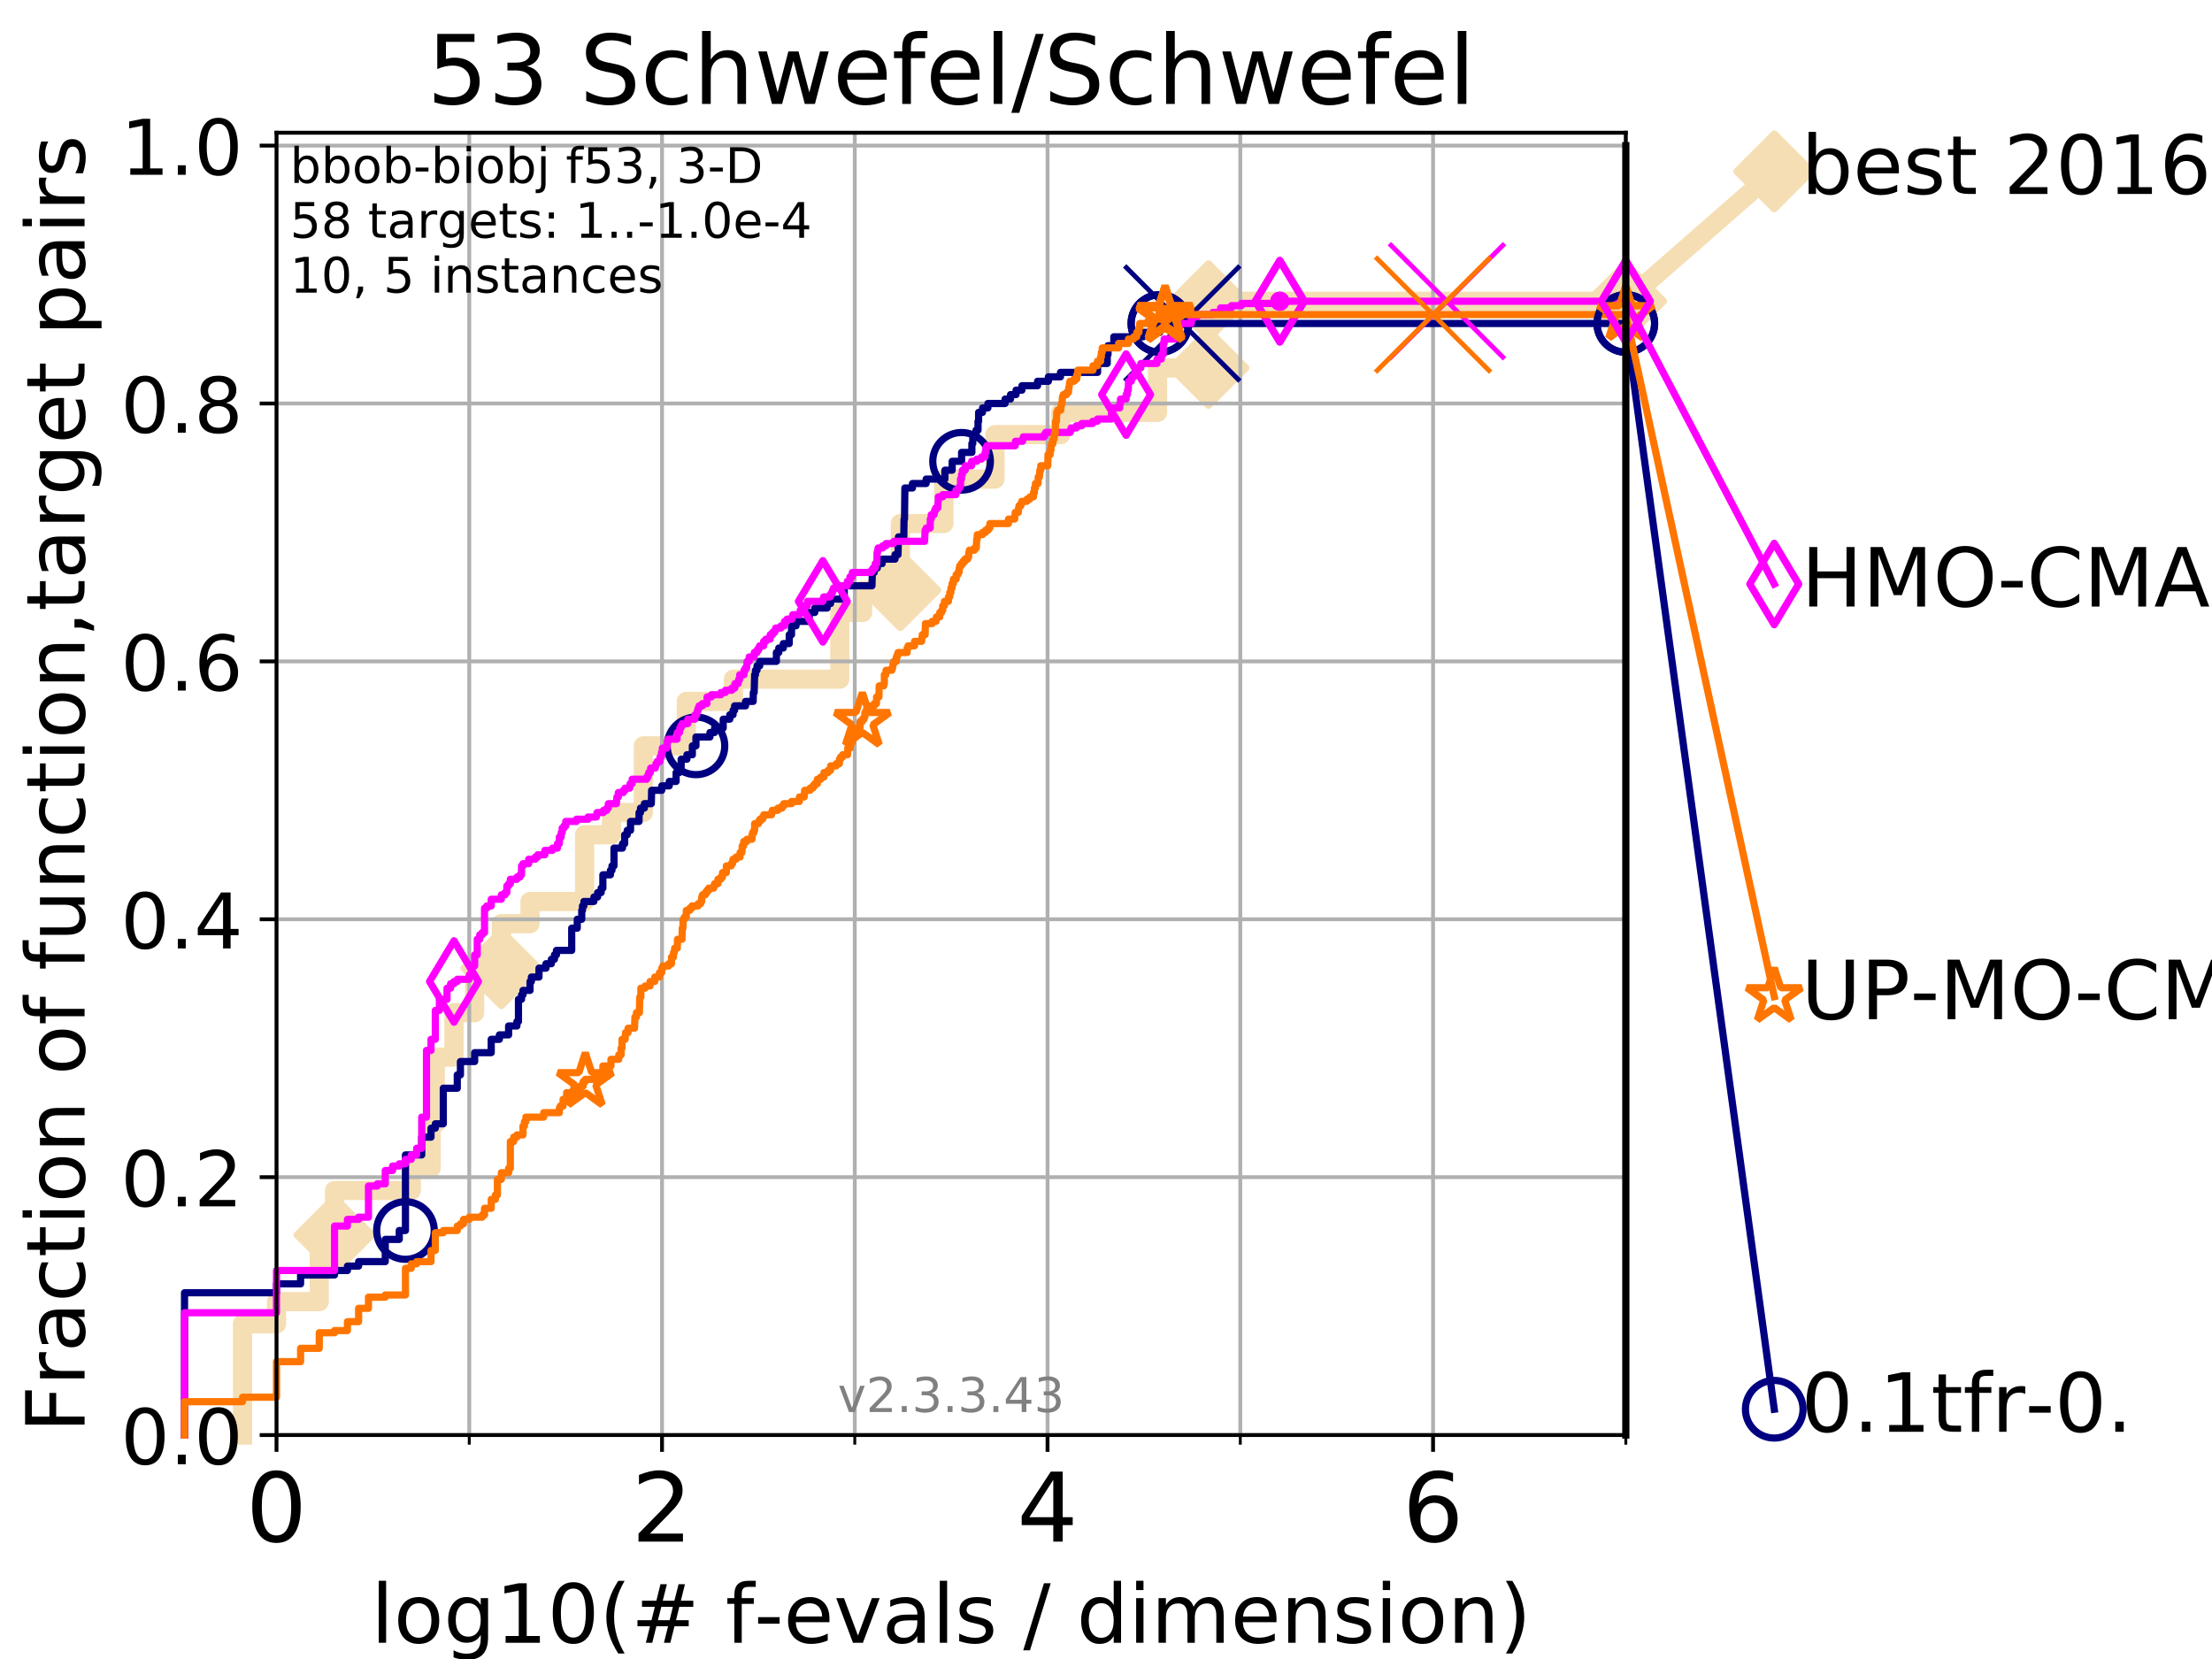 <?xml version="1.0" encoding="utf-8" standalone="no"?>
<!DOCTYPE svg PUBLIC "-//W3C//DTD SVG 1.1//EN"
  "http://www.w3.org/Graphics/SVG/1.1/DTD/svg11.dtd">
<!-- Created with matplotlib (https://matplotlib.org/) -->
<svg height="345.6pt" version="1.1" viewBox="0 0 460.8 345.6" width="460.8pt" xmlns="http://www.w3.org/2000/svg" xmlns:xlink="http://www.w3.org/1999/xlink">
 <defs>
  <style type="text/css">
*{stroke-linecap:butt;stroke-linejoin:round;}
  </style>
 </defs>
 <g id="figure_1">
  <g id="patch_1">
   <path d="M 0 345.6 
L 460.8 345.6 
L 460.8 0 
L 0 0 
z
" style="fill:#ffffff;"/>
  </g>
  <g id="axes_1">
   <g id="patch_2">
    <path d="M 57.6 298.944 
L 338.688 298.944 
L 338.688 27.648 
L 57.6 27.648 
z
" style="fill:#ffffff;"/>
   </g>
   <g id="line2d_1">
    <path d="M 50.529 298.944 
L 50.529 275.788 
L 57.6 275.788 
L 57.6 271.157 
L 66.508 271.157 
L 66.508 257.263 
L 69.688 257.263 
L 69.688 248.001 
L 85.667 248.001 
L 85.667 243.37 
L 89.79 243.37 
L 89.79 234.107 
L 90.684 234.107 
L 90.684 220.214 
L 94.576 220.214 
L 94.576 210.951 
L 98.881 210.951 
L 98.881 201.689 
L 104.435 201.689 
L 104.435 192.426 
L 110.415 192.426 
L 110.415 187.795 
L 121.785 187.795 
L 121.785 173.901 
L 127.379 173.901 
L 127.379 169.27 
L 134.019 169.27 
L 134.019 155.377 
L 142.971 155.377 
L 142.971 146.114 
L 152.786 146.114 
L 152.786 141.483 
L 174.942 141.483 
L 174.942 127.589 
L 179.697 127.589 
L 179.697 122.958 
L 187.561 122.958 
L 187.561 109.065 
L 196.622 109.065 
L 196.622 99.802 
L 207.272 99.802 
L 207.272 90.54 
L 220.966 90.54 
L 220.966 85.909 
L 241.144 85.909 
L 241.144 76.646 
L 251.747 76.646 
L 251.747 62.753 
L 338.688 62.753 
" style="fill:none;stroke:#f5deb3;stroke-linecap:square;stroke-width:4;"/>
   </g>
   <g id="line2d_2">
    <defs>
     <path d="M 0 7.778 
L 7.778 0 
L 0 -7.778 
L -7.778 0 
z
" id="me541f04938" style="stroke:#f5deb3;stroke-linejoin:miter;stroke-width:1.5;"/>
    </defs>
    <g>
     <use style="fill:#f5deb3;stroke:#f5deb3;stroke-linejoin:miter;stroke-width:1.5;" x="69.688" xlink:href="#me541f04938" y="257.263"/>
     <use style="fill:#f5deb3;stroke:#f5deb3;stroke-linejoin:miter;stroke-width:1.5;" x="104.435" xlink:href="#me541f04938" y="201.689"/>
     <use style="fill:#f5deb3;stroke:#f5deb3;stroke-linejoin:miter;stroke-width:1.5;" x="187.561" xlink:href="#me541f04938" y="122.958"/>
     <use style="fill:#f5deb3;stroke:#f5deb3;stroke-linejoin:miter;stroke-width:1.5;" x="251.747" xlink:href="#me541f04938" y="76.646"/>
     <use style="fill:#f5deb3;stroke:#f5deb3;stroke-linejoin:miter;stroke-width:1.5;" x="251.747" xlink:href="#me541f04938" y="62.753"/>
     <use style="fill:#f5deb3;stroke:#f5deb3;stroke-linejoin:miter;stroke-width:1.5;" x="338.688" xlink:href="#me541f04938" y="62.753"/>
    </g>
   </g>
   <g id="line2d_3">
    <path style="fill:none;stroke:#f5deb3;stroke-linecap:square;stroke-width:4;"/>
    <g/>
   </g>
   <g id="line2d_4">
    <path d="M 338.688 62.753 
L 369.608 35.706 
" style="fill:none;stroke:#f5deb3;stroke-linecap:square;stroke-width:4;"/>
    <g>
     <use style="fill:#f5deb3;stroke:#f5deb3;stroke-linejoin:miter;stroke-width:1.5;" x="338.688" xlink:href="#me541f04938" y="62.753"/>
     <use style="fill:#f5deb3;stroke:#f5deb3;stroke-linejoin:miter;stroke-width:1.5;" x="369.608" xlink:href="#me541f04938" y="35.706"/>
    </g>
   </g>
   <g id="matplotlib.axis_1">
    <g id="xtick_1">
     <g id="line2d_5">
      <path clip-path="url(#pfd85b859a6)" d="M 57.6 298.944 
L 57.6 27.648 
" style="fill:none;stroke:#b0b0b0;stroke-linecap:square;stroke-width:0.8;"/>
     </g>
     <g id="line2d_6">
      <defs>
       <path d="M 0 0 
L 0 3.5 
" id="m0fea5473d0" style="stroke:#000000;stroke-width:0.8;"/>
      </defs>
      <g>
       <use style="stroke:#000000;stroke-width:0.8;" x="57.6" xlink:href="#m0fea5473d0" y="298.944"/>
      </g>
     </g>
     <g id="text_1">
      <!-- 0 -->
      <defs>
       <path d="M 31.781 66.406 
Q 24.172 66.406 20.328 58.906 
Q 16.5 51.422 16.5 36.375 
Q 16.5 21.391 20.328 13.891 
Q 24.172 6.391 31.781 6.391 
Q 39.453 6.391 43.281 13.891 
Q 47.125 21.391 47.125 36.375 
Q 47.125 51.422 43.281 58.906 
Q 39.453 66.406 31.781 66.406 
z
M 31.781 74.219 
Q 44.047 74.219 50.516 64.516 
Q 56.984 54.828 56.984 36.375 
Q 56.984 17.969 50.516 8.266 
Q 44.047 -1.422 31.781 -1.422 
Q 19.531 -1.422 13.062 8.266 
Q 6.594 17.969 6.594 36.375 
Q 6.594 54.828 13.062 64.516 
Q 19.531 74.219 31.781 74.219 
z
" id="DejaVuSans-48"/>
      </defs>
      <g transform="translate(51.237 321.141)scale(0.2 -0.2)">
       <use xlink:href="#DejaVuSans-48"/>
      </g>
     </g>
    </g>
    <g id="xtick_2">
     <g id="line2d_7">
      <path clip-path="url(#pfd85b859a6)" d="M 137.911 298.944 
L 137.911 27.648 
" style="fill:none;stroke:#b0b0b0;stroke-linecap:square;stroke-width:0.8;"/>
     </g>
     <g id="line2d_8">
      <g>
       <use style="stroke:#000000;stroke-width:0.8;" x="137.911" xlink:href="#m0fea5473d0" y="298.944"/>
      </g>
     </g>
     <g id="text_2">
      <!-- 2 -->
      <defs>
       <path d="M 19.188 8.297 
L 53.609 8.297 
L 53.609 0 
L 7.328 0 
L 7.328 8.297 
Q 12.938 14.109 22.625 23.891 
Q 32.328 33.688 34.812 36.531 
Q 39.547 41.844 41.422 45.531 
Q 43.312 49.219 43.312 52.781 
Q 43.312 58.594 39.234 62.25 
Q 35.156 65.922 28.609 65.922 
Q 23.969 65.922 18.812 64.312 
Q 13.672 62.703 7.812 59.422 
L 7.812 69.391 
Q 13.766 71.781 18.938 73 
Q 24.125 74.219 28.422 74.219 
Q 39.75 74.219 46.484 68.547 
Q 53.219 62.891 53.219 53.422 
Q 53.219 48.922 51.531 44.891 
Q 49.859 40.875 45.406 35.406 
Q 44.188 33.984 37.641 27.219 
Q 31.109 20.453 19.188 8.297 
z
" id="DejaVuSans-50"/>
      </defs>
      <g transform="translate(131.548 321.141)scale(0.2 -0.2)">
       <use xlink:href="#DejaVuSans-50"/>
      </g>
     </g>
    </g>
    <g id="xtick_3">
     <g id="line2d_9">
      <path clip-path="url(#pfd85b859a6)" d="M 218.222 298.944 
L 218.222 27.648 
" style="fill:none;stroke:#b0b0b0;stroke-linecap:square;stroke-width:0.8;"/>
     </g>
     <g id="line2d_10">
      <g>
       <use style="stroke:#000000;stroke-width:0.8;" x="218.222" xlink:href="#m0fea5473d0" y="298.944"/>
      </g>
     </g>
     <g id="text_3">
      <!-- 4 -->
      <defs>
       <path d="M 37.797 64.312 
L 12.891 25.391 
L 37.797 25.391 
z
M 35.203 72.906 
L 47.609 72.906 
L 47.609 25.391 
L 58.016 25.391 
L 58.016 17.188 
L 47.609 17.188 
L 47.609 0 
L 37.797 0 
L 37.797 17.188 
L 4.891 17.188 
L 4.891 26.703 
z
" id="DejaVuSans-52"/>
      </defs>
      <g transform="translate(211.859 321.141)scale(0.2 -0.2)">
       <use xlink:href="#DejaVuSans-52"/>
      </g>
     </g>
    </g>
    <g id="xtick_4">
     <g id="line2d_11">
      <path clip-path="url(#pfd85b859a6)" d="M 298.533 298.944 
L 298.533 27.648 
" style="fill:none;stroke:#b0b0b0;stroke-linecap:square;stroke-width:0.8;"/>
     </g>
     <g id="line2d_12">
      <g>
       <use style="stroke:#000000;stroke-width:0.8;" x="298.533" xlink:href="#m0fea5473d0" y="298.944"/>
      </g>
     </g>
     <g id="text_4">
      <!-- 6 -->
      <defs>
       <path d="M 33.016 40.375 
Q 26.375 40.375 22.484 35.828 
Q 18.609 31.297 18.609 23.391 
Q 18.609 15.531 22.484 10.953 
Q 26.375 6.391 33.016 6.391 
Q 39.656 6.391 43.531 10.953 
Q 47.406 15.531 47.406 23.391 
Q 47.406 31.297 43.531 35.828 
Q 39.656 40.375 33.016 40.375 
z
M 52.594 71.297 
L 52.594 62.312 
Q 48.875 64.062 45.094 64.984 
Q 41.312 65.922 37.594 65.922 
Q 27.828 65.922 22.672 59.328 
Q 17.531 52.734 16.797 39.406 
Q 19.672 43.656 24.016 45.922 
Q 28.375 48.188 33.594 48.188 
Q 44.578 48.188 50.953 41.516 
Q 57.328 34.859 57.328 23.391 
Q 57.328 12.156 50.688 5.359 
Q 44.047 -1.422 33.016 -1.422 
Q 20.359 -1.422 13.672 8.266 
Q 6.984 17.969 6.984 36.375 
Q 6.984 53.656 15.188 63.938 
Q 23.391 74.219 37.203 74.219 
Q 40.922 74.219 44.703 73.484 
Q 48.484 72.75 52.594 71.297 
z
" id="DejaVuSans-54"/>
      </defs>
      <g transform="translate(292.17 321.141)scale(0.2 -0.2)">
       <use xlink:href="#DejaVuSans-54"/>
      </g>
     </g>
    </g>
    <g id="xtick_5">
     <g id="line2d_13">
      <path clip-path="url(#pfd85b859a6)" d="M 97.755 298.944 
L 97.755 27.648 
" style="fill:none;stroke:#b0b0b0;stroke-linecap:square;stroke-width:0.8;"/>
     </g>
     <g id="line2d_14">
      <defs>
       <path d="M 0 0 
L 0 2 
" id="mba39b29ef8" style="stroke:#000000;stroke-width:0.6;"/>
      </defs>
      <g>
       <use style="stroke:#000000;stroke-width:0.6;" x="97.755" xlink:href="#mba39b29ef8" y="298.944"/>
      </g>
     </g>
    </g>
    <g id="xtick_6">
     <g id="line2d_15">
      <path clip-path="url(#pfd85b859a6)" d="M 178.066 298.944 
L 178.066 27.648 
" style="fill:none;stroke:#b0b0b0;stroke-linecap:square;stroke-width:0.8;"/>
     </g>
     <g id="line2d_16">
      <g>
       <use style="stroke:#000000;stroke-width:0.6;" x="178.066" xlink:href="#mba39b29ef8" y="298.944"/>
      </g>
     </g>
    </g>
    <g id="xtick_7">
     <g id="line2d_17">
      <path clip-path="url(#pfd85b859a6)" d="M 258.377 298.944 
L 258.377 27.648 
" style="fill:none;stroke:#b0b0b0;stroke-linecap:square;stroke-width:0.8;"/>
     </g>
     <g id="line2d_18">
      <g>
       <use style="stroke:#000000;stroke-width:0.6;" x="258.377" xlink:href="#mba39b29ef8" y="298.944"/>
      </g>
     </g>
    </g>
    <g id="xtick_8">
     <g id="line2d_19">
      <path clip-path="url(#pfd85b859a6)" d="M 338.688 298.944 
L 338.688 27.648 
" style="fill:none;stroke:#b0b0b0;stroke-linecap:square;stroke-width:0.8;"/>
     </g>
     <g id="line2d_20">
      <g>
       <use style="stroke:#000000;stroke-width:0.6;" x="338.688" xlink:href="#mba39b29ef8" y="298.944"/>
      </g>
     </g>
    </g>
    <g id="text_5">
     <!-- log10(# f-evals / dimension) -->
     <defs>
      <path d="M 9.422 75.984 
L 18.406 75.984 
L 18.406 0 
L 9.422 0 
z
" id="DejaVuSans-108"/>
      <path d="M 30.609 48.391 
Q 23.391 48.391 19.188 42.75 
Q 14.984 37.109 14.984 27.297 
Q 14.984 17.484 19.156 11.844 
Q 23.344 6.203 30.609 6.203 
Q 37.797 6.203 41.984 11.859 
Q 46.188 17.531 46.188 27.297 
Q 46.188 37.016 41.984 42.703 
Q 37.797 48.391 30.609 48.391 
z
M 30.609 56 
Q 42.328 56 49.016 48.375 
Q 55.719 40.766 55.719 27.297 
Q 55.719 13.875 49.016 6.219 
Q 42.328 -1.422 30.609 -1.422 
Q 18.844 -1.422 12.172 6.219 
Q 5.516 13.875 5.516 27.297 
Q 5.516 40.766 12.172 48.375 
Q 18.844 56 30.609 56 
z
" id="DejaVuSans-111"/>
      <path d="M 45.406 27.984 
Q 45.406 37.75 41.375 43.109 
Q 37.359 48.484 30.078 48.484 
Q 22.859 48.484 18.828 43.109 
Q 14.797 37.75 14.797 27.984 
Q 14.797 18.266 18.828 12.891 
Q 22.859 7.516 30.078 7.516 
Q 37.359 7.516 41.375 12.891 
Q 45.406 18.266 45.406 27.984 
z
M 54.391 6.781 
Q 54.391 -7.172 48.188 -13.984 
Q 42 -20.797 29.203 -20.797 
Q 24.469 -20.797 20.266 -20.094 
Q 16.062 -19.391 12.109 -17.922 
L 12.109 -9.188 
Q 16.062 -11.328 19.922 -12.344 
Q 23.781 -13.375 27.781 -13.375 
Q 36.625 -13.375 41.016 -8.766 
Q 45.406 -4.156 45.406 5.172 
L 45.406 9.625 
Q 42.625 4.781 38.281 2.391 
Q 33.938 0 27.875 0 
Q 17.828 0 11.672 7.656 
Q 5.516 15.328 5.516 27.984 
Q 5.516 40.672 11.672 48.328 
Q 17.828 56 27.875 56 
Q 33.938 56 38.281 53.609 
Q 42.625 51.219 45.406 46.391 
L 45.406 54.688 
L 54.391 54.688 
z
" id="DejaVuSans-103"/>
      <path d="M 12.406 8.297 
L 28.516 8.297 
L 28.516 63.922 
L 10.984 60.406 
L 10.984 69.391 
L 28.422 72.906 
L 38.281 72.906 
L 38.281 8.297 
L 54.391 8.297 
L 54.391 0 
L 12.406 0 
z
" id="DejaVuSans-49"/>
      <path d="M 31 75.875 
Q 24.469 64.656 21.281 53.656 
Q 18.109 42.672 18.109 31.391 
Q 18.109 20.125 21.312 9.062 
Q 24.516 -2 31 -13.188 
L 23.188 -13.188 
Q 15.875 -1.703 12.234 9.375 
Q 8.594 20.453 8.594 31.391 
Q 8.594 42.281 12.203 53.312 
Q 15.828 64.359 23.188 75.875 
z
" id="DejaVuSans-40"/>
      <path d="M 51.125 44 
L 36.922 44 
L 32.812 27.688 
L 47.125 27.688 
z
M 43.797 71.781 
L 38.719 51.516 
L 52.984 51.516 
L 58.109 71.781 
L 65.922 71.781 
L 60.891 51.516 
L 76.125 51.516 
L 76.125 44 
L 58.984 44 
L 54.984 27.688 
L 70.516 27.688 
L 70.516 20.219 
L 53.078 20.219 
L 48 0 
L 40.188 0 
L 45.219 20.219 
L 30.906 20.219 
L 25.875 0 
L 18.016 0 
L 23.094 20.219 
L 7.719 20.219 
L 7.719 27.688 
L 24.906 27.688 
L 29 44 
L 13.281 44 
L 13.281 51.516 
L 30.906 51.516 
L 35.891 71.781 
z
" id="DejaVuSans-35"/>
      <path id="DejaVuSans-32"/>
      <path d="M 37.109 75.984 
L 37.109 68.5 
L 28.516 68.5 
Q 23.688 68.5 21.797 66.547 
Q 19.922 64.594 19.922 59.516 
L 19.922 54.688 
L 34.719 54.688 
L 34.719 47.703 
L 19.922 47.703 
L 19.922 0 
L 10.891 0 
L 10.891 47.703 
L 2.297 47.703 
L 2.297 54.688 
L 10.891 54.688 
L 10.891 58.5 
Q 10.891 67.625 15.141 71.797 
Q 19.391 75.984 28.609 75.984 
z
" id="DejaVuSans-102"/>
      <path d="M 4.891 31.391 
L 31.203 31.391 
L 31.203 23.391 
L 4.891 23.391 
z
" id="DejaVuSans-45"/>
      <path d="M 56.203 29.594 
L 56.203 25.203 
L 14.891 25.203 
Q 15.484 15.922 20.484 11.062 
Q 25.484 6.203 34.422 6.203 
Q 39.594 6.203 44.453 7.469 
Q 49.312 8.734 54.109 11.281 
L 54.109 2.781 
Q 49.266 0.734 44.188 -0.344 
Q 39.109 -1.422 33.891 -1.422 
Q 20.797 -1.422 13.156 6.188 
Q 5.516 13.812 5.516 26.812 
Q 5.516 40.234 12.766 48.109 
Q 20.016 56 32.328 56 
Q 43.359 56 49.781 48.891 
Q 56.203 41.797 56.203 29.594 
z
M 47.219 32.234 
Q 47.125 39.594 43.094 43.984 
Q 39.062 48.391 32.422 48.391 
Q 24.906 48.391 20.391 44.141 
Q 15.875 39.891 15.188 32.172 
z
" id="DejaVuSans-101"/>
      <path d="M 2.984 54.688 
L 12.5 54.688 
L 29.594 8.797 
L 46.688 54.688 
L 56.203 54.688 
L 35.688 0 
L 23.484 0 
z
" id="DejaVuSans-118"/>
      <path d="M 34.281 27.484 
Q 23.391 27.484 19.188 25 
Q 14.984 22.516 14.984 16.5 
Q 14.984 11.719 18.141 8.906 
Q 21.297 6.109 26.703 6.109 
Q 34.188 6.109 38.703 11.406 
Q 43.219 16.703 43.219 25.484 
L 43.219 27.484 
z
M 52.203 31.203 
L 52.203 0 
L 43.219 0 
L 43.219 8.297 
Q 40.141 3.328 35.547 0.953 
Q 30.953 -1.422 24.312 -1.422 
Q 15.922 -1.422 10.953 3.297 
Q 6 8.016 6 15.922 
Q 6 25.141 12.172 29.828 
Q 18.359 34.516 30.609 34.516 
L 43.219 34.516 
L 43.219 35.406 
Q 43.219 41.609 39.141 45 
Q 35.062 48.391 27.688 48.391 
Q 23 48.391 18.547 47.266 
Q 14.109 46.141 10.016 43.891 
L 10.016 52.203 
Q 14.938 54.109 19.578 55.047 
Q 24.219 56 28.609 56 
Q 40.484 56 46.344 49.844 
Q 52.203 43.703 52.203 31.203 
z
" id="DejaVuSans-97"/>
      <path d="M 44.281 53.078 
L 44.281 44.578 
Q 40.484 46.531 36.375 47.5 
Q 32.281 48.484 27.875 48.484 
Q 21.188 48.484 17.844 46.438 
Q 14.5 44.391 14.5 40.281 
Q 14.5 37.156 16.891 35.375 
Q 19.281 33.594 26.516 31.984 
L 29.594 31.297 
Q 39.156 29.25 43.188 25.516 
Q 47.219 21.781 47.219 15.094 
Q 47.219 7.469 41.188 3.016 
Q 35.156 -1.422 24.609 -1.422 
Q 20.219 -1.422 15.453 -0.562 
Q 10.688 0.297 5.422 2 
L 5.422 11.281 
Q 10.406 8.688 15.234 7.391 
Q 20.062 6.109 24.812 6.109 
Q 31.156 6.109 34.562 8.281 
Q 37.984 10.453 37.984 14.406 
Q 37.984 18.062 35.516 20.016 
Q 33.062 21.969 24.703 23.781 
L 21.578 24.516 
Q 13.234 26.266 9.516 29.906 
Q 5.812 33.547 5.812 39.891 
Q 5.812 47.609 11.281 51.797 
Q 16.75 56 26.812 56 
Q 31.781 56 36.172 55.266 
Q 40.578 54.547 44.281 53.078 
z
" id="DejaVuSans-115"/>
      <path d="M 25.391 72.906 
L 33.688 72.906 
L 8.297 -9.281 
L 0 -9.281 
z
" id="DejaVuSans-47"/>
      <path d="M 45.406 46.391 
L 45.406 75.984 
L 54.391 75.984 
L 54.391 0 
L 45.406 0 
L 45.406 8.203 
Q 42.578 3.328 38.25 0.953 
Q 33.938 -1.422 27.875 -1.422 
Q 17.969 -1.422 11.734 6.484 
Q 5.516 14.406 5.516 27.297 
Q 5.516 40.188 11.734 48.094 
Q 17.969 56 27.875 56 
Q 33.938 56 38.25 53.625 
Q 42.578 51.266 45.406 46.391 
z
M 14.797 27.297 
Q 14.797 17.391 18.875 11.75 
Q 22.953 6.109 30.078 6.109 
Q 37.203 6.109 41.297 11.75 
Q 45.406 17.391 45.406 27.297 
Q 45.406 37.203 41.297 42.844 
Q 37.203 48.484 30.078 48.484 
Q 22.953 48.484 18.875 42.844 
Q 14.797 37.203 14.797 27.297 
z
" id="DejaVuSans-100"/>
      <path d="M 9.422 54.688 
L 18.406 54.688 
L 18.406 0 
L 9.422 0 
z
M 9.422 75.984 
L 18.406 75.984 
L 18.406 64.594 
L 9.422 64.594 
z
" id="DejaVuSans-105"/>
      <path d="M 52 44.188 
Q 55.375 50.25 60.062 53.125 
Q 64.75 56 71.094 56 
Q 79.641 56 84.281 50.016 
Q 88.922 44.047 88.922 33.016 
L 88.922 0 
L 79.891 0 
L 79.891 32.719 
Q 79.891 40.578 77.094 44.375 
Q 74.312 48.188 68.609 48.188 
Q 61.625 48.188 57.562 43.547 
Q 53.516 38.922 53.516 30.906 
L 53.516 0 
L 44.484 0 
L 44.484 32.719 
Q 44.484 40.625 41.703 44.406 
Q 38.922 48.188 33.109 48.188 
Q 26.219 48.188 22.156 43.531 
Q 18.109 38.875 18.109 30.906 
L 18.109 0 
L 9.078 0 
L 9.078 54.688 
L 18.109 54.688 
L 18.109 46.188 
Q 21.188 51.219 25.484 53.609 
Q 29.781 56 35.688 56 
Q 41.656 56 45.828 52.969 
Q 50 49.953 52 44.188 
z
" id="DejaVuSans-109"/>
      <path d="M 54.891 33.016 
L 54.891 0 
L 45.906 0 
L 45.906 32.719 
Q 45.906 40.484 42.875 44.328 
Q 39.844 48.188 33.797 48.188 
Q 26.516 48.188 22.312 43.547 
Q 18.109 38.922 18.109 30.906 
L 18.109 0 
L 9.078 0 
L 9.078 54.688 
L 18.109 54.688 
L 18.109 46.188 
Q 21.344 51.125 25.703 53.562 
Q 30.078 56 35.797 56 
Q 45.219 56 50.047 50.172 
Q 54.891 44.344 54.891 33.016 
z
" id="DejaVuSans-110"/>
      <path d="M 8.016 75.875 
L 15.828 75.875 
Q 23.141 64.359 26.781 53.312 
Q 30.422 42.281 30.422 31.391 
Q 30.422 20.453 26.781 9.375 
Q 23.141 -1.703 15.828 -13.188 
L 8.016 -13.188 
Q 14.5 -2 17.703 9.062 
Q 20.906 20.125 20.906 31.391 
Q 20.906 42.672 17.703 53.656 
Q 14.5 64.656 8.016 75.875 
z
" id="DejaVuSans-41"/>
     </defs>
     <g transform="translate(77.303 342.218)scale(0.17 -0.17)">
      <use xlink:href="#DejaVuSans-108"/>
      <use x="27.783" xlink:href="#DejaVuSans-111"/>
      <use x="88.965" xlink:href="#DejaVuSans-103"/>
      <use x="152.441" xlink:href="#DejaVuSans-49"/>
      <use x="216.064" xlink:href="#DejaVuSans-48"/>
      <use x="279.688" xlink:href="#DejaVuSans-40"/>
      <use x="318.701" xlink:href="#DejaVuSans-35"/>
      <use x="402.49" xlink:href="#DejaVuSans-32"/>
      <use x="434.277" xlink:href="#DejaVuSans-102"/>
      <use x="469.404" xlink:href="#DejaVuSans-45"/>
      <use x="505.488" xlink:href="#DejaVuSans-101"/>
      <use x="567.012" xlink:href="#DejaVuSans-118"/>
      <use x="626.191" xlink:href="#DejaVuSans-97"/>
      <use x="687.471" xlink:href="#DejaVuSans-108"/>
      <use x="715.254" xlink:href="#DejaVuSans-115"/>
      <use x="767.354" xlink:href="#DejaVuSans-32"/>
      <use x="799.141" xlink:href="#DejaVuSans-47"/>
      <use x="832.832" xlink:href="#DejaVuSans-32"/>
      <use x="864.619" xlink:href="#DejaVuSans-100"/>
      <use x="928.096" xlink:href="#DejaVuSans-105"/>
      <use x="955.879" xlink:href="#DejaVuSans-109"/>
      <use x="1053.291" xlink:href="#DejaVuSans-101"/>
      <use x="1114.814" xlink:href="#DejaVuSans-110"/>
      <use x="1178.193" xlink:href="#DejaVuSans-115"/>
      <use x="1230.293" xlink:href="#DejaVuSans-105"/>
      <use x="1258.076" xlink:href="#DejaVuSans-111"/>
      <use x="1319.258" xlink:href="#DejaVuSans-110"/>
      <use x="1382.637" xlink:href="#DejaVuSans-41"/>
     </g>
    </g>
   </g>
   <g id="matplotlib.axis_2">
    <g id="ytick_1">
     <g id="line2d_21">
      <path clip-path="url(#pfd85b859a6)" d="M 57.6 298.944 
L 338.688 298.944 
" style="fill:none;stroke:#b0b0b0;stroke-linecap:square;stroke-width:0.8;"/>
     </g>
     <g id="line2d_22">
      <defs>
       <path d="M 0 0 
L -3.5 0 
" id="m5c9e50a4bf" style="stroke:#000000;stroke-width:0.8;"/>
      </defs>
      <g>
       <use style="stroke:#000000;stroke-width:0.8;" x="57.6" xlink:href="#m5c9e50a4bf" y="298.944"/>
      </g>
     </g>
     <g id="text_6">
      <!-- 0.0 -->
      <defs>
       <path d="M 10.688 12.406 
L 21 12.406 
L 21 0 
L 10.688 0 
z
" id="DejaVuSans-46"/>
      </defs>
      <g transform="translate(25.155 305.023)scale(0.16 -0.16)">
       <use xlink:href="#DejaVuSans-48"/>
       <use x="63.623" xlink:href="#DejaVuSans-46"/>
       <use x="95.41" xlink:href="#DejaVuSans-48"/>
      </g>
     </g>
    </g>
    <g id="ytick_2">
     <g id="line2d_23">
      <path clip-path="url(#pfd85b859a6)" d="M 57.6 245.222 
L 338.688 245.222 
" style="fill:none;stroke:#b0b0b0;stroke-linecap:square;stroke-width:0.8;"/>
     </g>
     <g id="line2d_24">
      <g>
       <use style="stroke:#000000;stroke-width:0.8;" x="57.6" xlink:href="#m5c9e50a4bf" y="245.222"/>
      </g>
     </g>
     <g id="text_7">
      <!-- 0.2 -->
      <g transform="translate(25.155 251.301)scale(0.16 -0.16)">
       <use xlink:href="#DejaVuSans-48"/>
       <use x="63.623" xlink:href="#DejaVuSans-46"/>
       <use x="95.41" xlink:href="#DejaVuSans-50"/>
      </g>
     </g>
    </g>
    <g id="ytick_3">
     <g id="line2d_25">
      <path clip-path="url(#pfd85b859a6)" d="M 57.6 191.5 
L 338.688 191.5 
" style="fill:none;stroke:#b0b0b0;stroke-linecap:square;stroke-width:0.8;"/>
     </g>
     <g id="line2d_26">
      <g>
       <use style="stroke:#000000;stroke-width:0.8;" x="57.6" xlink:href="#m5c9e50a4bf" y="191.5"/>
      </g>
     </g>
     <g id="text_8">
      <!-- 0.4 -->
      <g transform="translate(25.155 197.579)scale(0.16 -0.16)">
       <use xlink:href="#DejaVuSans-48"/>
       <use x="63.623" xlink:href="#DejaVuSans-46"/>
       <use x="95.41" xlink:href="#DejaVuSans-52"/>
      </g>
     </g>
    </g>
    <g id="ytick_4">
     <g id="line2d_27">
      <path clip-path="url(#pfd85b859a6)" d="M 57.6 137.778 
L 338.688 137.778 
" style="fill:none;stroke:#b0b0b0;stroke-linecap:square;stroke-width:0.8;"/>
     </g>
     <g id="line2d_28">
      <g>
       <use style="stroke:#000000;stroke-width:0.8;" x="57.6" xlink:href="#m5c9e50a4bf" y="137.778"/>
      </g>
     </g>
     <g id="text_9">
      <!-- 0.6 -->
      <g transform="translate(25.155 143.857)scale(0.16 -0.16)">
       <use xlink:href="#DejaVuSans-48"/>
       <use x="63.623" xlink:href="#DejaVuSans-46"/>
       <use x="95.41" xlink:href="#DejaVuSans-54"/>
      </g>
     </g>
    </g>
    <g id="ytick_5">
     <g id="line2d_29">
      <path clip-path="url(#pfd85b859a6)" d="M 57.6 84.056 
L 338.688 84.056 
" style="fill:none;stroke:#b0b0b0;stroke-linecap:square;stroke-width:0.8;"/>
     </g>
     <g id="line2d_30">
      <g>
       <use style="stroke:#000000;stroke-width:0.8;" x="57.6" xlink:href="#m5c9e50a4bf" y="84.056"/>
      </g>
     </g>
     <g id="text_10">
      <!-- 0.8 -->
      <defs>
       <path d="M 31.781 34.625 
Q 24.75 34.625 20.719 30.859 
Q 16.703 27.094 16.703 20.516 
Q 16.703 13.922 20.719 10.156 
Q 24.75 6.391 31.781 6.391 
Q 38.812 6.391 42.859 10.172 
Q 46.922 13.969 46.922 20.516 
Q 46.922 27.094 42.891 30.859 
Q 38.875 34.625 31.781 34.625 
z
M 21.922 38.812 
Q 15.578 40.375 12.031 44.719 
Q 8.5 49.078 8.5 55.328 
Q 8.5 64.062 14.719 69.141 
Q 20.953 74.219 31.781 74.219 
Q 42.672 74.219 48.875 69.141 
Q 55.078 64.062 55.078 55.328 
Q 55.078 49.078 51.531 44.719 
Q 48 40.375 41.703 38.812 
Q 48.828 37.156 52.797 32.312 
Q 56.781 27.484 56.781 20.516 
Q 56.781 9.906 50.312 4.234 
Q 43.844 -1.422 31.781 -1.422 
Q 19.734 -1.422 13.25 4.234 
Q 6.781 9.906 6.781 20.516 
Q 6.781 27.484 10.781 32.312 
Q 14.797 37.156 21.922 38.812 
z
M 18.312 54.391 
Q 18.312 48.734 21.844 45.562 
Q 25.391 42.391 31.781 42.391 
Q 38.141 42.391 41.719 45.562 
Q 45.312 48.734 45.312 54.391 
Q 45.312 60.062 41.719 63.234 
Q 38.141 66.406 31.781 66.406 
Q 25.391 66.406 21.844 63.234 
Q 18.312 60.062 18.312 54.391 
z
" id="DejaVuSans-56"/>
      </defs>
      <g transform="translate(25.155 90.135)scale(0.16 -0.16)">
       <use xlink:href="#DejaVuSans-48"/>
       <use x="63.623" xlink:href="#DejaVuSans-46"/>
       <use x="95.41" xlink:href="#DejaVuSans-56"/>
      </g>
     </g>
    </g>
    <g id="ytick_6">
     <g id="line2d_31">
      <path clip-path="url(#pfd85b859a6)" d="M 57.6 30.334 
L 338.688 30.334 
" style="fill:none;stroke:#b0b0b0;stroke-linecap:square;stroke-width:0.8;"/>
     </g>
     <g id="line2d_32">
      <g>
       <use style="stroke:#000000;stroke-width:0.8;" x="57.6" xlink:href="#m5c9e50a4bf" y="30.334"/>
      </g>
     </g>
     <g id="text_11">
      <!-- 1.0 -->
      <g transform="translate(25.155 36.413)scale(0.16 -0.16)">
       <use xlink:href="#DejaVuSans-49"/>
       <use x="63.623" xlink:href="#DejaVuSans-46"/>
       <use x="95.41" xlink:href="#DejaVuSans-48"/>
      </g>
     </g>
    </g>
    <g id="text_12">
     <!-- Fraction of function,target pairs -->
     <defs>
      <path d="M 9.812 72.906 
L 51.703 72.906 
L 51.703 64.594 
L 19.672 64.594 
L 19.672 43.109 
L 48.578 43.109 
L 48.578 34.812 
L 19.672 34.812 
L 19.672 0 
L 9.812 0 
z
" id="DejaVuSans-70"/>
      <path d="M 41.109 46.297 
Q 39.594 47.172 37.812 47.578 
Q 36.031 48 33.891 48 
Q 26.266 48 22.188 43.047 
Q 18.109 38.094 18.109 28.812 
L 18.109 0 
L 9.078 0 
L 9.078 54.688 
L 18.109 54.688 
L 18.109 46.188 
Q 20.953 51.172 25.484 53.578 
Q 30.031 56 36.531 56 
Q 37.453 56 38.578 55.875 
Q 39.703 55.766 41.062 55.516 
z
" id="DejaVuSans-114"/>
      <path d="M 48.781 52.594 
L 48.781 44.188 
Q 44.969 46.297 41.141 47.344 
Q 37.312 48.391 33.406 48.391 
Q 24.656 48.391 19.812 42.844 
Q 14.984 37.312 14.984 27.297 
Q 14.984 17.281 19.812 11.734 
Q 24.656 6.203 33.406 6.203 
Q 37.312 6.203 41.141 7.25 
Q 44.969 8.297 48.781 10.406 
L 48.781 2.094 
Q 45.016 0.344 40.984 -0.531 
Q 36.969 -1.422 32.422 -1.422 
Q 20.062 -1.422 12.781 6.344 
Q 5.516 14.109 5.516 27.297 
Q 5.516 40.672 12.859 48.328 
Q 20.219 56 33.016 56 
Q 37.156 56 41.109 55.141 
Q 45.062 54.297 48.781 52.594 
z
" id="DejaVuSans-99"/>
      <path d="M 18.312 70.219 
L 18.312 54.688 
L 36.812 54.688 
L 36.812 47.703 
L 18.312 47.703 
L 18.312 18.016 
Q 18.312 11.328 20.141 9.422 
Q 21.969 7.516 27.594 7.516 
L 36.812 7.516 
L 36.812 0 
L 27.594 0 
Q 17.188 0 13.234 3.875 
Q 9.281 7.766 9.281 18.016 
L 9.281 47.703 
L 2.688 47.703 
L 2.688 54.688 
L 9.281 54.688 
L 9.281 70.219 
z
" id="DejaVuSans-116"/>
      <path d="M 8.5 21.578 
L 8.5 54.688 
L 17.484 54.688 
L 17.484 21.922 
Q 17.484 14.156 20.5 10.266 
Q 23.531 6.391 29.594 6.391 
Q 36.859 6.391 41.078 11.031 
Q 45.312 15.672 45.312 23.688 
L 45.312 54.688 
L 54.297 54.688 
L 54.297 0 
L 45.312 0 
L 45.312 8.406 
Q 42.047 3.422 37.719 1 
Q 33.406 -1.422 27.688 -1.422 
Q 18.266 -1.422 13.375 4.438 
Q 8.5 10.297 8.5 21.578 
z
M 31.109 56 
z
" id="DejaVuSans-117"/>
      <path d="M 11.719 12.406 
L 22.016 12.406 
L 22.016 4 
L 14.016 -11.625 
L 7.719 -11.625 
L 11.719 4 
z
" id="DejaVuSans-44"/>
      <path d="M 18.109 8.203 
L 18.109 -20.797 
L 9.078 -20.797 
L 9.078 54.688 
L 18.109 54.688 
L 18.109 46.391 
Q 20.953 51.266 25.266 53.625 
Q 29.594 56 35.594 56 
Q 45.562 56 51.781 48.094 
Q 58.016 40.188 58.016 27.297 
Q 58.016 14.406 51.781 6.484 
Q 45.562 -1.422 35.594 -1.422 
Q 29.594 -1.422 25.266 0.953 
Q 20.953 3.328 18.109 8.203 
z
M 48.688 27.297 
Q 48.688 37.203 44.609 42.844 
Q 40.531 48.484 33.406 48.484 
Q 26.266 48.484 22.188 42.844 
Q 18.109 37.203 18.109 27.297 
Q 18.109 17.391 22.188 11.75 
Q 26.266 6.109 33.406 6.109 
Q 40.531 6.109 44.609 11.75 
Q 48.688 17.391 48.688 27.297 
z
" id="DejaVuSans-112"/>
     </defs>
     <g transform="translate(17.62 298.435)rotate(-90)scale(0.17 -0.17)">
      <use xlink:href="#DejaVuSans-70"/>
      <use x="57.41" xlink:href="#DejaVuSans-114"/>
      <use x="98.523" xlink:href="#DejaVuSans-97"/>
      <use x="159.803" xlink:href="#DejaVuSans-99"/>
      <use x="214.783" xlink:href="#DejaVuSans-116"/>
      <use x="253.992" xlink:href="#DejaVuSans-105"/>
      <use x="281.775" xlink:href="#DejaVuSans-111"/>
      <use x="342.957" xlink:href="#DejaVuSans-110"/>
      <use x="406.336" xlink:href="#DejaVuSans-32"/>
      <use x="438.123" xlink:href="#DejaVuSans-111"/>
      <use x="499.305" xlink:href="#DejaVuSans-102"/>
      <use x="534.51" xlink:href="#DejaVuSans-32"/>
      <use x="566.297" xlink:href="#DejaVuSans-102"/>
      <use x="601.502" xlink:href="#DejaVuSans-117"/>
      <use x="664.881" xlink:href="#DejaVuSans-110"/>
      <use x="728.26" xlink:href="#DejaVuSans-99"/>
      <use x="783.24" xlink:href="#DejaVuSans-116"/>
      <use x="822.449" xlink:href="#DejaVuSans-105"/>
      <use x="850.232" xlink:href="#DejaVuSans-111"/>
      <use x="911.414" xlink:href="#DejaVuSans-110"/>
      <use x="974.793" xlink:href="#DejaVuSans-44"/>
      <use x="1006.58" xlink:href="#DejaVuSans-116"/>
      <use x="1045.789" xlink:href="#DejaVuSans-97"/>
      <use x="1107.068" xlink:href="#DejaVuSans-114"/>
      <use x="1148.166" xlink:href="#DejaVuSans-103"/>
      <use x="1211.643" xlink:href="#DejaVuSans-101"/>
      <use x="1273.166" xlink:href="#DejaVuSans-116"/>
      <use x="1312.375" xlink:href="#DejaVuSans-32"/>
      <use x="1344.162" xlink:href="#DejaVuSans-112"/>
      <use x="1407.639" xlink:href="#DejaVuSans-97"/>
      <use x="1468.918" xlink:href="#DejaVuSans-105"/>
      <use x="1496.701" xlink:href="#DejaVuSans-114"/>
      <use x="1537.814" xlink:href="#DejaVuSans-115"/>
     </g>
    </g>
   </g>
   <g id="line2d_33">
    <defs>
     <path d="M 0 1.5 
C 0.398 1.5 0.779 1.342 1.061 1.061 
C 1.342 0.779 1.5 0.398 1.5 0 
C 1.5 -0.398 1.342 -0.779 1.061 -1.061 
C 0.779 -1.342 0.398 -1.5 0 -1.5 
C -0.398 -1.5 -0.779 -1.342 -1.061 -1.061 
C -1.342 -0.779 -1.5 -0.398 -1.5 0 
C -1.5 0.398 -1.342 0.779 -1.061 1.061 
C -0.779 1.342 -0.398 1.5 0 1.5 
z
" id="m414187be55" style="stroke:#f5deb3;"/>
    </defs>
    <g>
     <use style="fill:#f5deb3;stroke:#f5deb3;" x="251.747" xlink:href="#m414187be55" y="62.753"/>
     <use style="fill:#f5deb3;stroke:#f5deb3;" x="251.747" xlink:href="#m414187be55" y="62.753"/>
    </g>
   </g>
   <g id="line2d_34">
    <defs>
     <path d="M 0 1.5 
C 0.398 1.5 0.779 1.342 1.061 1.061 
C 1.342 0.779 1.5 0.398 1.5 0 
C 1.5 -0.398 1.342 -0.779 1.061 -1.061 
C 0.779 -1.342 0.398 -1.5 0 -1.5 
C -0.398 -1.5 -0.779 -1.342 -1.061 -1.061 
C -1.342 -0.779 -1.5 -0.398 -1.5 0 
C -1.5 0.398 -1.342 0.779 -1.061 1.061 
C -0.779 1.342 -0.398 1.5 0 1.5 
z
" id="ma33a708ee9" style="stroke:#000080;"/>
    </defs>
    <g>
     <use style="fill:#000080;stroke:#000080;" x="241.633" xlink:href="#ma33a708ee9" y="67.384"/>
     <use style="fill:#000080;stroke:#000080;" x="241.633" xlink:href="#ma33a708ee9" y="67.384"/>
    </g>
   </g>
   <g id="line2d_35">
    <path d="M 38.441 298.944 
L 38.441 269.304 
L 57.6 269.304 
L 57.6 267.452 
L 62.617 267.452 
L 62.617 265.599 
L 69.688 265.599 
L 69.688 264.673 
L 72.376 264.673 
L 72.376 263.747 
L 74.705 263.747 
L 74.705 262.821 
L 80.259 262.821 
L 80.259 258.189 
L 83.172 258.189 
L 83.172 256.337 
L 84.464 256.337 
L 84.464 240.591 
L 87.85 240.591 
L 87.85 236.886 
L 89.79 236.886 
L 89.79 235.033 
L 90.684 235.033 
L 90.684 234.107 
L 92.347 234.107 
L 92.347 226.697 
L 95.26 226.697 
L 95.26 223.918 
L 95.918 223.918 
L 95.918 221.14 
L 98.881 221.14 
L 98.881 219.287 
L 102.331 219.287 
L 102.331 216.509 
L 104.034 216.509 
L 104.034 215.582 
L 105.952 215.582 
L 105.952 213.73 
L 107.68 213.73 
L 107.68 212.804 
L 108.006 212.804 
L 108.006 208.172 
L 108.64 208.172 
L 108.64 207.246 
L 108.949 207.246 
L 108.949 206.32 
L 110.415 206.32 
L 110.415 204.467 
L 110.694 204.467 
L 110.694 203.541 
L 112.281 203.541 
L 112.281 201.689 
L 113.735 201.689 
L 113.735 200.762 
L 114.86 200.762 
L 114.86 199.836 
L 115.502 199.836 
L 115.502 198.91 
L 115.918 198.91 
L 115.918 197.984 
L 119.097 197.984 
L 119.097 193.353 
L 120.255 193.353 
L 120.255 191.5 
L 121.189 191.5 
L 121.189 189.648 
L 121.34 189.648 
L 121.34 188.721 
L 121.638 188.721 
L 121.638 187.795 
L 123.725 187.795 
L 123.725 186.869 
L 124.495 186.869 
L 124.495 185.943 
L 125.232 185.943 
L 125.232 185.016 
L 125.589 185.016 
L 125.589 182.238 
L 127.165 182.238 
L 127.165 181.311 
L 127.485 181.311 
L 127.485 180.385 
L 127.903 180.385 
L 127.903 176.68 
L 129.668 176.68 
L 129.668 175.754 
L 130.128 175.754 
L 130.128 173.901 
L 130.665 173.901 
L 130.665 172.975 
L 131.355 172.975 
L 131.355 171.123 
L 133.125 171.123 
L 133.125 169.27 
L 133.428 169.27 
L 133.428 168.344 
L 134.236 168.344 
L 134.236 167.418 
L 135.682 167.418 
L 135.747 164.639 
L 137.853 164.639 
L 137.853 163.713 
L 139.414 163.713 
L 139.414 162.787 
L 140.847 162.787 
L 140.847 160.934 
L 141.521 160.934 
L 141.521 160.008 
L 141.895 160.008 
L 141.895 158.155 
L 143.101 158.155 
L 143.101 157.229 
L 144.23 157.229 
L 144.23 155.377 
L 144.982 155.377 
L 144.982 153.524 
L 147.901 153.524 
L 147.901 152.598 
L 148.858 152.598 
L 148.858 151.672 
L 150.655 151.672 
L 150.655 149.819 
L 152.027 149.819 
L 152.027 148.893 
L 152.712 148.893 
L 152.712 147.967 
L 153.032 147.967 
L 153.032 147.04 
L 155.318 147.04 
L 155.318 146.114 
L 156.895 146.114 
L 156.934 144.262 
L 157.109 144.262 
L 157.205 140.557 
L 157.377 140.557 
L 157.377 139.631 
L 157.698 139.631 
L 157.698 138.704 
L 158.268 138.704 
L 158.268 137.778 
L 161.735 137.778 
L 161.735 135.926 
L 162.232 135.926 
L 162.232 134.999 
L 163.171 134.999 
L 163.171 134.073 
L 164.41 134.073 
L 164.41 132.221 
L 164.887 132.221 
L 164.887 130.368 
L 165.826 130.368 
L 165.826 129.442 
L 168.547 129.442 
L 168.597 127.589 
L 169.73 127.589 
L 169.73 126.663 
L 172.313 126.663 
L 172.313 125.737 
L 173.034 125.737 
L 173.034 124.811 
L 175.551 124.811 
L 175.551 123.884 
L 175.87 123.884 
L 175.87 122.032 
L 181.648 122.032 
L 181.728 119.253 
L 182.115 119.253 
L 182.115 118.327 
L 182.766 118.327 
L 182.766 117.401 
L 183.771 117.401 
L 183.771 116.475 
L 186.451 116.475 
L 186.451 115.548 
L 187.072 115.548 
L 187.162 111.843 
L 188.278 111.843 
L 188.33 108.138 
L 188.426 108.138 
L 188.503 101.655 
L 190.081 101.655 
L 190.081 100.728 
L 192.932 100.728 
L 192.932 99.802 
L 196.843 99.802 
L 196.843 97.95 
L 198.358 97.95 
L 198.358 96.097 
L 200.316 96.097 
L 200.316 94.245 
L 202.459 94.245 
L 202.459 92.392 
L 202.652 92.392 
L 202.652 90.54 
L 203.328 90.54 
L 203.328 89.614 
L 203.74 89.614 
L 203.74 87.761 
L 203.863 87.761 
L 203.863 85.909 
L 204.676 85.909 
L 204.676 84.982 
L 205.794 84.982 
L 205.794 84.056 
L 209.376 84.056 
L 209.376 83.13 
L 210.509 83.13 
L 210.509 82.204 
L 211.664 82.204 
L 211.664 81.277 
L 212.894 81.277 
L 212.894 80.351 
L 216.146 80.351 
L 216.146 79.425 
L 218.403 79.425 
L 218.403 78.499 
L 220.918 78.499 
L 220.918 77.572 
L 228.647 77.572 
L 228.647 75.72 
L 230.654 75.72 
L 230.654 73.867 
L 230.821 73.867 
L 230.821 72.015 
L 232.029 72.015 
L 232.029 70.162 
L 238.156 70.162 
L 238.156 69.236 
L 241.633 69.236 
L 241.633 67.384 
L 338.688 67.384 
L 338.688 67.384 
" style="fill:none;stroke:#000080;stroke-linecap:square;stroke-width:1.5;"/>
   </g>
   <g id="line2d_36">
    <defs>
     <path d="M 0 6 
C 1.591 6 3.117 5.368 4.243 4.243 
C 5.368 3.117 6 1.591 6 0 
C 6 -1.591 5.368 -3.117 4.243 -4.243 
C 3.117 -5.368 1.591 -6 0 -6 
C -1.591 -6 -3.117 -5.368 -4.243 -4.243 
C -5.368 -3.117 -6 -1.591 -6 0 
C -6 1.591 -5.368 3.117 -4.243 4.243 
C -3.117 5.368 -1.591 6 0 6 
z
" id="mf514158a30" style="stroke:#000080;stroke-width:1.5;"/>
    </defs>
    <g>
     <use style="fill-opacity:0;stroke:#000080;stroke-width:1.5;" x="84.464" xlink:href="#mf514158a30" y="256.337"/>
     <use style="fill-opacity:0;stroke:#000080;stroke-width:1.5;" x="144.982" xlink:href="#mf514158a30" y="155.377"/>
     <use style="fill-opacity:0;stroke:#000080;stroke-width:1.5;" x="200.316" xlink:href="#mf514158a30" y="96.097"/>
     <use style="fill-opacity:0;stroke:#000080;stroke-width:1.5;" x="241.633" xlink:href="#mf514158a30" y="67.384"/>
     <use style="fill-opacity:0;stroke:#000080;stroke-width:1.5;" x="241.633" xlink:href="#mf514158a30" y="67.384"/>
     <use style="fill-opacity:0;stroke:#000080;stroke-width:1.5;" x="338.688" xlink:href="#mf514158a30" y="67.384"/>
    </g>
   </g>
   <g id="line2d_37">
    <path style="fill:none;stroke:#000080;stroke-linecap:square;stroke-width:1.5;"/>
    <g/>
   </g>
   <g id="line2d_38">
    <path clip-path="url(#pfd85b859a6)" d="M 246.29 67.384 
" style="fill:none;stroke:#000080;stroke-linecap:square;stroke-width:1.5;"/>
    <defs>
     <path d="M -12 12 
L 12 -12 
M -12 -12 
L 12 12 
" id="m0b6fdeb30a" style="stroke:#000080;"/>
    </defs>
    <g clip-path="url(#pfd85b859a6)">
     <use style="fill:#000080;stroke:#000080;" x="246.29" xlink:href="#m0b6fdeb30a" y="67.384"/>
    </g>
   </g>
   <g id="line2d_39">
    <defs>
     <path d="M 0 1.5 
C 0.398 1.5 0.779 1.342 1.061 1.061 
C 1.342 0.779 1.5 0.398 1.5 0 
C 1.5 -0.398 1.342 -0.779 1.061 -1.061 
C 0.779 -1.342 0.398 -1.5 0 -1.5 
C -0.398 -1.5 -0.779 -1.342 -1.061 -1.061 
C -1.342 -0.779 -1.5 -0.398 -1.5 0 
C -1.5 0.398 -1.342 0.779 -1.061 1.061 
C -0.779 1.342 -0.398 1.5 0 1.5 
z
" id="m39e0308c24" style="stroke:#ff00ff;"/>
    </defs>
    <g>
     <use style="fill:#ff00ff;stroke:#ff00ff;" x="266.606" xlink:href="#m39e0308c24" y="62.753"/>
     <use style="fill:#ff00ff;stroke:#ff00ff;" x="266.606" xlink:href="#m39e0308c24" y="62.753"/>
    </g>
   </g>
   <g id="line2d_40">
    <path d="M 38.441 298.944 
L 38.441 273.472 
L 57.6 273.472 
L 57.6 264.673 
L 69.688 264.673 
L 69.688 255.411 
L 72.376 255.411 
L 72.376 254.021 
L 74.705 254.021 
L 74.705 253.558 
L 76.759 253.558 
L 76.759 247.075 
L 78.596 247.075 
L 78.596 246.611 
L 80.259 246.611 
L 80.259 243.833 
L 81.776 243.833 
L 81.776 242.906 
L 83.172 242.906 
L 83.172 242.443 
L 84.464 242.443 
L 84.464 241.517 
L 85.667 241.517 
L 85.667 240.591 
L 86.793 240.591 
L 86.793 239.201 
L 87.85 239.201 
L 87.85 232.718 
L 88.847 232.718 
L 88.847 218.824 
L 89.79 218.824 
L 89.79 216.509 
L 90.684 216.509 
L 90.684 210.488 
L 91.535 210.488 
L 91.535 208.172 
L 93.122 208.172 
L 93.122 205.857 
L 93.864 205.857 
L 93.864 204.931 
L 94.576 204.931 
L 94.576 204.467 
L 95.26 204.467 
L 95.26 204.004 
L 97.755 204.004 
L 97.755 203.078 
L 98.327 203.078 
L 98.327 201.226 
L 98.881 201.226 
L 98.881 198.91 
L 99.418 198.91 
L 99.418 195.668 
L 99.938 195.668 
L 99.938 194.742 
L 100.444 194.742 
L 100.444 194.279 
L 100.935 194.279 
L 100.935 189.184 
L 101.413 189.184 
L 101.413 188.721 
L 102.331 188.721 
L 102.331 187.332 
L 104.435 187.332 
L 104.435 186.406 
L 105.21 186.406 
L 105.21 185.943 
L 105.585 185.943 
L 105.585 184.553 
L 105.952 184.553 
L 105.952 184.09 
L 106.312 184.09 
L 106.312 183.164 
L 107.68 183.164 
L 107.68 182.701 
L 108.326 182.701 
L 108.326 182.238 
L 108.64 182.238 
L 108.64 180.385 
L 108.949 180.385 
L 108.949 179.922 
L 110.132 179.922 
L 110.132 178.996 
L 111.506 178.996 
L 111.506 178.533 
L 112.026 178.533 
L 112.026 178.07 
L 113.501 178.07 
L 113.501 177.143 
L 115.077 177.143 
L 115.077 176.68 
L 116.122 176.68 
L 116.122 175.754 
L 116.523 175.754 
L 116.523 174.365 
L 116.914 174.365 
L 116.914 173.438 
L 117.107 173.438 
L 117.107 172.512 
L 117.486 172.512 
L 117.486 172.049 
L 117.857 172.049 
L 117.857 171.123 
L 120.094 171.123 
L 120.094 170.66 
L 122.503 170.66 
L 122.503 170.196 
L 124.242 170.196 
L 124.242 169.733 
L 124.369 169.733 
L 124.369 169.27 
L 125.706 169.27 
L 125.706 168.807 
L 126.395 168.807 
L 126.395 168.344 
L 126.729 168.344 
L 126.729 167.418 
L 128.411 167.418 
L 128.511 166.028 
L 128.808 166.028 
L 128.808 165.102 
L 129.853 165.102 
L 129.853 164.639 
L 130.219 164.639 
L 130.219 164.176 
L 131.185 164.176 
L 131.27 163.25 
L 131.691 163.25 
L 131.691 162.323 
L 134.731 162.323 
L 134.731 161.86 
L 135.008 161.86 
L 135.008 161.397 
L 135.145 161.397 
L 135.145 160.934 
L 135.482 160.934 
L 135.549 160.008 
L 136.52 160.008 
L 136.52 159.545 
L 136.645 159.545 
L 136.645 159.082 
L 136.894 159.082 
L 136.894 158.618 
L 137.499 158.618 
L 137.499 157.692 
L 137.794 157.692 
L 137.794 156.766 
L 137.969 156.766 
L 137.969 155.84 
L 138.927 155.84 
L 138.982 154.45 
L 139.145 154.45 
L 139.145 153.987 
L 141.042 153.987 
L 141.09 152.598 
L 141.568 152.598 
L 141.615 151.672 
L 141.849 151.672 
L 141.849 151.209 
L 142.125 151.209 
L 142.125 150.745 
L 143.273 150.745 
L 143.273 149.819 
L 144.748 149.819 
L 144.787 148.893 
L 145.175 148.893 
L 145.175 148.43 
L 145.289 148.43 
L 145.289 147.967 
L 145.441 147.967 
L 145.441 147.504 
L 145.629 147.504 
L 145.629 147.04 
L 146.324 147.04 
L 146.324 146.577 
L 147.267 146.577 
L 147.301 145.188 
L 148.194 145.188 
L 148.194 144.725 
L 150.172 144.725 
L 150.172 144.262 
L 151.097 144.262 
L 151.097 143.799 
L 152.436 143.799 
L 152.436 143.336 
L 153.057 143.336 
L 153.106 142.409 
L 153.774 142.409 
L 153.774 141.946 
L 153.89 141.946 
L 153.89 141.483 
L 154.098 141.483 
L 154.098 140.557 
L 154.994 140.557 
L 154.994 139.631 
L 155.254 139.631 
L 155.254 139.167 
L 155.531 139.167 
L 155.637 137.778 
L 156.073 137.778 
L 156.073 136.852 
L 157.128 136.852 
L 157.128 135.926 
L 157.679 135.926 
L 157.679 135.462 
L 157.994 135.462 
L 157.994 134.999 
L 158.25 134.999 
L 158.25 134.536 
L 159.081 134.536 
L 159.081 133.61 
L 159.524 133.61 
L 159.524 133.147 
L 160.442 133.147 
L 160.442 132.221 
L 160.93 132.221 
L 160.93 131.757 
L 161.375 131.757 
L 161.375 131.294 
L 161.601 131.294 
L 161.601 130.831 
L 162.701 130.831 
L 162.701 130.368 
L 163.429 130.368 
L 163.429 129.442 
L 163.946 129.442 
L 163.946 128.979 
L 164.973 128.979 
L 164.973 128.516 
L 165.145 128.516 
L 165.145 128.053 
L 166.618 128.053 
L 166.707 127.126 
L 167.406 127.126 
L 167.406 126.2 
L 168.192 126.2 
L 168.192 125.274 
L 171.417 125.274 
L 171.417 124.811 
L 171.587 124.811 
L 171.587 124.348 
L 172.925 124.348 
L 172.925 123.884 
L 173.227 123.884 
L 173.227 123.421 
L 173.44 123.421 
L 173.44 122.958 
L 173.629 122.958 
L 173.629 122.495 
L 174.492 122.495 
L 174.492 122.032 
L 176.511 122.032 
L 176.511 121.106 
L 177.055 121.106 
L 177.055 120.179 
L 177.553 120.179 
L 177.553 119.253 
L 181.534 119.253 
L 181.534 118.79 
L 181.879 118.79 
L 181.879 118.327 
L 182.33 118.327 
L 182.33 117.401 
L 182.66 117.401 
L 182.709 115.085 
L 182.815 115.085 
L 182.815 114.622 
L 182.93 114.622 
L 182.93 114.159 
L 183.884 114.159 
L 183.884 113.696 
L 184.566 113.696 
L 184.566 113.233 
L 186.186 113.233 
L 186.186 112.77 
L 192.609 112.77 
L 192.72 110.454 
L 192.947 110.454 
L 192.947 109.991 
L 193.772 109.991 
L 193.802 108.138 
L 193.988 108.138 
L 193.988 107.212 
L 194.591 107.212 
L 194.701 106.286 
L 194.919 106.286 
L 194.919 105.823 
L 195.343 105.823 
L 195.431 104.433 
L 195.459 104.433 
L 195.459 103.507 
L 196.378 103.507 
L 196.378 103.044 
L 199.139 103.044 
L 199.139 102.118 
L 199.607 102.118 
L 199.607 101.655 
L 199.947 101.655 
L 199.947 101.192 
L 200.095 101.192 
L 200.095 99.802 
L 200.304 99.802 
L 200.304 98.876 
L 200.476 98.876 
L 200.476 97.95 
L 201.084 97.95 
L 201.084 97.023 
L 202.406 97.023 
L 202.406 96.097 
L 203.489 96.097 
L 203.489 95.634 
L 204.478 95.634 
L 204.478 95.171 
L 205.207 95.171 
L 205.207 94.245 
L 205.364 94.245 
L 205.364 93.318 
L 205.581 93.318 
L 205.581 92.855 
L 211.476 92.855 
L 211.531 91.929 
L 213.021 91.929 
L 213.021 91.466 
L 213.178 91.466 
L 213.178 91.003 
L 217.533 91.003 
L 217.533 90.54 
L 217.834 90.54 
L 217.834 90.077 
L 222.943 90.077 
L 222.943 89.614 
L 223.125 89.614 
L 223.125 89.15 
L 224.247 89.15 
L 224.247 88.687 
L 225.366 88.687 
L 225.366 88.224 
L 227.631 88.224 
L 227.631 87.761 
L 228.598 87.761 
L 228.598 87.298 
L 231.495 87.298 
L 231.595 84.982 
L 233.259 84.982 
L 233.259 84.056 
L 233.417 84.056 
L 233.417 83.13 
L 234.588 83.13 
L 234.588 82.204 
L 234.858 82.204 
L 234.858 81.277 
L 235.036 81.277 
L 235.091 79.425 
L 235.674 79.425 
L 235.674 78.499 
L 236.221 78.499 
L 236.221 78.036 
L 236.373 78.036 
L 236.373 77.572 
L 236.97 77.572 
L 236.97 76.646 
L 237.653 76.646 
L 237.653 75.72 
L 241.017 75.72 
L 241.017 74.794 
L 241.925 74.794 
L 241.925 73.867 
L 242.302 73.867 
L 242.346 71.552 
L 242.51 71.552 
L 242.51 70.626 
L 244.818 70.626 
L 244.818 69.699 
L 245.368 69.699 
L 245.368 69.236 
L 245.481 69.236 
L 245.481 68.31 
L 245.724 68.31 
L 245.724 67.384 
L 248.171 67.384 
L 248.171 66.457 
L 248.472 66.457 
L 248.472 65.994 
L 249.415 65.994 
L 249.415 65.531 
L 252.666 65.531 
L 252.666 65.068 
L 254.277 65.068 
L 254.277 64.142 
L 256.52 64.142 
L 256.52 63.679 
L 258.608 63.679 
L 258.608 63.216 
L 266.606 63.216 
L 266.606 62.753 
L 338.688 62.753 
L 338.688 62.753 
" style="fill:none;stroke:#ff00ff;stroke-linecap:square;stroke-width:1.5;"/>
   </g>
   <g id="line2d_41">
    <defs>
     <path d="M 0 8.485 
L 5.091 0 
L 0 -8.485 
L -5.091 0 
z
" id="mf595f71dd6" style="stroke:#ff00ff;stroke-linejoin:miter;stroke-width:1.5;"/>
    </defs>
    <g>
     <use style="fill-opacity:0;stroke:#ff00ff;stroke-linejoin:miter;stroke-width:1.5;" x="94.576" xlink:href="#mf595f71dd6" y="204.467"/>
     <use style="fill-opacity:0;stroke:#ff00ff;stroke-linejoin:miter;stroke-width:1.5;" x="171.417" xlink:href="#mf595f71dd6" y="125.274"/>
     <use style="fill-opacity:0;stroke:#ff00ff;stroke-linejoin:miter;stroke-width:1.5;" x="234.588" xlink:href="#mf595f71dd6" y="82.204"/>
     <use style="fill-opacity:0;stroke:#ff00ff;stroke-linejoin:miter;stroke-width:1.5;" x="266.606" xlink:href="#mf595f71dd6" y="62.753"/>
     <use style="fill-opacity:0;stroke:#ff00ff;stroke-linejoin:miter;stroke-width:1.5;" x="266.606" xlink:href="#mf595f71dd6" y="62.753"/>
     <use style="fill-opacity:0;stroke:#ff00ff;stroke-linejoin:miter;stroke-width:1.5;" x="338.688" xlink:href="#mf595f71dd6" y="62.753"/>
    </g>
   </g>
   <g id="line2d_42">
    <path style="fill:none;stroke:#ff00ff;stroke-linecap:square;stroke-width:1.5;"/>
    <g/>
   </g>
   <g id="line2d_43">
    <path clip-path="url(#pfd85b859a6)" d="M 301.428 62.753 
" style="fill:none;stroke:#ff00ff;stroke-linecap:square;stroke-width:1.5;"/>
    <defs>
     <path d="M -12 12 
L 12 -12 
M -12 -12 
L 12 12 
" id="md681b1db3b" style="stroke:#ff00ff;"/>
    </defs>
    <g clip-path="url(#pfd85b859a6)">
     <use style="fill:#ff00ff;stroke:#ff00ff;" x="301.428" xlink:href="#md681b1db3b" y="62.753"/>
    </g>
   </g>
   <g id="line2d_44">
    <defs>
     <path d="M 0 1.5 
C 0.398 1.5 0.779 1.342 1.061 1.061 
C 1.342 0.779 1.5 0.398 1.5 0 
C 1.5 -0.398 1.342 -0.779 1.061 -1.061 
C 0.779 -1.342 0.398 -1.5 0 -1.5 
C -0.398 -1.5 -0.779 -1.342 -1.061 -1.061 
C -1.342 -0.779 -1.5 -0.398 -1.5 0 
C -1.5 0.398 -1.342 0.779 -1.061 1.061 
C -0.779 1.342 -0.398 1.5 0 1.5 
z
" id="m3aa7582ddc" style="stroke:#ff7500;"/>
    </defs>
    <g>
     <use style="fill:#ff7500;stroke:#ff7500;" x="242.705" xlink:href="#m3aa7582ddc" y="65.531"/>
     <use style="fill:#ff7500;stroke:#ff7500;" x="242.705" xlink:href="#m3aa7582ddc" y="65.531"/>
    </g>
   </g>
   <g id="line2d_45">
    <path d="M 38.441 298.944 
L 38.441 291.997 
L 50.529 291.997 
L 50.529 291.071 
L 57.6 291.071 
L 57.6 283.661 
L 62.617 283.661 
L 62.617 280.882 
L 66.508 280.882 
L 66.508 277.64 
L 69.688 277.64 
L 69.688 277.177 
L 72.376 277.177 
L 72.376 275.325 
L 74.705 275.325 
L 74.705 272.546 
L 76.759 272.546 
L 76.759 270.231 
L 80.259 270.231 
L 80.259 269.767 
L 84.464 269.767 
L 84.464 264.21 
L 85.667 264.21 
L 85.667 263.284 
L 86.793 263.284 
L 86.793 262.821 
L 89.79 262.821 
L 89.79 260.505 
L 90.684 260.505 
L 90.684 256.8 
L 92.347 256.8 
L 92.347 256.337 
L 95.26 256.337 
L 95.26 255.411 
L 95.918 255.411 
L 95.918 254.948 
L 96.552 254.948 
L 96.552 254.021 
L 97.755 254.021 
L 97.755 253.558 
L 100.444 253.558 
L 100.444 253.095 
L 100.935 253.095 
L 100.935 251.706 
L 102.331 251.706 
L 102.331 249.853 
L 103.203 249.853 
L 103.203 248.927 
L 103.623 248.927 
L 103.623 245.685 
L 104.435 245.685 
L 104.435 244.296 
L 105.952 244.296 
L 105.952 243.37 
L 106.312 243.37 
L 106.312 237.812 
L 107.009 237.812 
L 107.009 236.886 
L 107.68 236.886 
L 107.68 236.423 
L 108.949 236.423 
L 108.949 234.57 
L 109.252 234.57 
L 109.252 233.644 
L 109.55 233.644 
L 109.55 232.718 
L 113.264 232.718 
L 113.264 231.792 
L 116.523 231.792 
L 116.523 230.865 
L 116.72 230.865 
L 116.72 230.402 
L 117.298 230.402 
L 117.298 229.013 
L 118.04 229.013 
L 118.04 227.623 
L 120.572 227.623 
L 120.572 226.697 
L 120.883 226.697 
L 120.883 226.234 
L 121.49 226.234 
L 121.49 225.308 
L 121.931 225.308 
L 121.931 224.845 
L 124.242 224.845 
L 124.242 223.918 
L 125.589 223.918 
L 125.589 222.066 
L 127.272 222.066 
L 127.272 220.677 
L 128.905 220.677 
L 128.905 219.75 
L 129.386 219.75 
L 129.386 218.361 
L 129.574 218.361 
L 129.574 216.509 
L 130.219 216.509 
L 130.309 215.119 
L 130.84 215.119 
L 130.84 214.193 
L 132.182 214.193 
L 132.263 211.877 
L 132.581 211.877 
L 132.581 210.951 
L 133.201 210.951 
L 133.277 207.709 
L 133.503 207.709 
L 133.503 205.857 
L 134.379 205.857 
L 134.379 205.394 
L 135.415 205.394 
L 135.415 204.467 
L 136.393 204.467 
L 136.393 203.541 
L 137.38 203.541 
L 137.38 202.615 
L 137.853 202.615 
L 137.853 201.689 
L 138.084 201.689 
L 138.084 201.226 
L 139.307 201.226 
L 139.307 200.762 
L 139.887 200.762 
L 139.887 199.373 
L 140.298 199.373 
L 140.298 198.447 
L 140.449 198.447 
L 140.549 197.521 
L 141.09 197.521 
L 141.139 195.668 
L 142.079 195.668 
L 142.125 193.353 
L 142.261 193.353 
L 142.307 191.5 
L 142.576 191.5 
L 142.576 191.037 
L 142.971 191.037 
L 142.971 189.648 
L 143.695 189.648 
L 143.695 189.184 
L 144.148 189.184 
L 144.148 188.721 
L 145.441 188.721 
L 145.441 188.258 
L 145.961 188.258 
L 145.961 187.795 
L 146.18 187.795 
L 146.18 186.869 
L 146.324 186.869 
L 146.324 186.406 
L 146.924 186.406 
L 146.924 185.943 
L 147.267 185.943 
L 147.267 185.479 
L 147.637 185.479 
L 147.637 185.016 
L 148.671 185.016 
L 148.671 184.553 
L 148.858 184.553 
L 148.858 184.09 
L 149.557 184.09 
L 149.557 183.164 
L 150.172 183.164 
L 150.172 182.701 
L 150.514 182.701 
L 150.514 181.775 
L 151.314 181.775 
L 151.314 180.385 
L 152.309 180.385 
L 152.309 179.922 
L 152.612 179.922 
L 152.687 178.996 
L 153.347 178.996 
L 153.347 178.533 
L 154.167 178.533 
L 154.167 177.606 
L 154.552 177.606 
L 154.619 176.217 
L 154.928 176.217 
L 154.928 175.291 
L 155.595 175.291 
L 155.595 174.828 
L 156.658 174.828 
L 156.658 173.901 
L 156.777 173.901 
L 156.777 173.438 
L 157.05 173.438 
L 157.05 172.975 
L 157.205 172.975 
L 157.205 171.586 
L 158.013 171.586 
L 158.013 171.123 
L 158.304 171.123 
L 158.304 170.66 
L 158.855 170.66 
L 158.855 170.196 
L 159.115 170.196 
L 159.115 169.733 
L 160.727 169.733 
L 160.727 169.27 
L 160.868 169.27 
L 160.868 168.807 
L 162.043 168.807 
L 162.043 168.344 
L 162.924 168.344 
L 162.924 167.881 
L 163.28 167.881 
L 163.28 167.418 
L 164.899 167.418 
L 164.899 166.955 
L 166.528 166.955 
L 166.528 166.028 
L 167.534 166.028 
L 167.619 164.639 
L 168.756 164.639 
L 168.756 164.176 
L 169.331 164.176 
L 169.331 163.713 
L 169.711 163.713 
L 169.711 163.25 
L 170.274 163.25 
L 170.274 162.323 
L 170.987 162.323 
L 170.987 161.86 
L 171.646 161.86 
L 171.646 160.934 
L 172.514 160.934 
L 172.514 160.471 
L 173.034 160.471 
L 173.034 159.545 
L 174.211 159.545 
L 174.211 159.082 
L 174.866 159.082 
L 174.866 158.155 
L 175.109 158.155 
L 175.109 157.692 
L 175.53 157.692 
L 175.53 157.229 
L 176.568 157.229 
L 176.606 155.84 
L 177.129 155.84 
L 177.129 154.914 
L 177.385 154.914 
L 177.385 154.45 
L 177.589 154.45 
L 177.589 153.987 
L 177.767 153.987 
L 177.767 153.061 
L 177.991 153.061 
L 177.991 152.135 
L 178.537 152.135 
L 178.537 151.672 
L 179.159 151.672 
L 179.192 150.282 
L 179.649 150.282 
L 179.649 149.819 
L 180.006 149.819 
L 180.006 149.356 
L 180.172 149.356 
L 180.172 148.43 
L 180.428 148.43 
L 180.428 147.967 
L 181.352 147.967 
L 181.405 147.04 
L 182.12 147.04 
L 182.12 146.577 
L 182.575 146.577 
L 182.606 145.188 
L 183.096 145.188 
L 183.149 142.872 
L 184.108 142.872 
L 184.108 142.409 
L 184.226 142.409 
L 184.226 140.557 
L 184.526 140.557 
L 184.582 139.631 
L 185.795 139.631 
L 185.795 139.167 
L 185.951 139.167 
L 186.043 138.241 
L 186.194 138.241 
L 186.194 137.778 
L 186.729 137.778 
L 186.729 136.852 
L 186.912 136.852 
L 186.912 136.389 
L 187.083 136.389 
L 187.083 135.926 
L 188.976 135.926 
L 188.976 134.999 
L 189.171 134.999 
L 189.171 134.536 
L 190.511 134.536 
L 190.511 133.61 
L 191.977 133.61 
L 192.063 132.684 
L 192.125 132.684 
L 192.125 132.221 
L 192.718 132.221 
L 192.785 129.905 
L 194.18 129.905 
L 194.18 129.442 
L 195.007 129.442 
L 195.079 128.516 
L 195.769 128.516 
L 195.769 127.589 
L 196.163 127.589 
L 196.163 127.126 
L 196.386 127.126 
L 196.386 126.2 
L 196.742 126.2 
L 196.742 125.274 
L 197.571 125.274 
L 197.571 124.348 
L 197.853 124.348 
L 197.853 123.421 
L 198.089 123.421 
L 198.089 122.495 
L 198.329 122.495 
L 198.329 121.569 
L 198.61 121.569 
L 198.61 120.643 
L 199.186 120.643 
L 199.186 119.716 
L 199.556 119.716 
L 199.556 119.253 
L 199.787 119.253 
L 199.817 118.327 
L 199.924 118.327 
L 199.924 117.864 
L 200.252 117.864 
L 200.252 117.401 
L 200.614 117.401 
L 200.614 116.938 
L 201.003 116.938 
L 201.003 116.475 
L 201.588 116.475 
L 201.588 116.011 
L 201.789 116.011 
L 201.819 115.085 
L 201.927 115.085 
L 201.927 114.622 
L 202.99 114.622 
L 202.99 114.159 
L 203.381 114.159 
L 203.464 112.306 
L 203.57 112.306 
L 203.586 111.38 
L 204.661 111.38 
L 204.661 110.917 
L 205.299 110.917 
L 205.299 110.454 
L 205.845 110.454 
L 205.845 109.991 
L 206.208 109.991 
L 206.208 109.065 
L 210.084 109.065 
L 210.084 108.138 
L 211.375 108.138 
L 211.481 106.749 
L 212.131 106.749 
L 212.189 105.823 
L 212.268 105.823 
L 212.268 105.36 
L 212.669 105.36 
L 212.669 104.897 
L 212.855 104.897 
L 212.855 104.433 
L 213.948 104.433 
L 213.948 103.97 
L 214.558 103.97 
L 214.558 103.507 
L 215.294 103.507 
L 215.294 102.581 
L 215.495 102.581 
L 215.495 101.655 
L 215.701 101.655 
L 215.701 100.728 
L 216.243 100.728 
L 216.277 99.339 
L 216.541 99.339 
L 216.614 97.95 
L 216.804 97.95 
L 216.804 97.023 
L 218.269 97.023 
L 218.313 94.708 
L 218.768 94.708 
L 218.768 93.782 
L 218.938 93.782 
L 218.938 92.855 
L 219.057 92.855 
L 219.057 92.392 
L 219.338 92.392 
L 219.338 91.466 
L 219.591 91.466 
L 219.591 90.54 
L 219.812 90.54 
L 219.891 87.761 
L 220.081 87.761 
L 220.148 85.909 
L 220.314 85.909 
L 220.314 85.445 
L 220.981 85.445 
L 221.031 84.519 
L 221.113 84.519 
L 221.113 84.056 
L 221.234 84.056 
L 221.329 82.667 
L 221.49 82.667 
L 221.49 82.204 
L 222.196 82.204 
L 222.196 81.74 
L 222.579 81.74 
L 222.619 80.814 
L 222.695 80.814 
L 222.79 79.888 
L 222.885 79.888 
L 222.885 79.425 
L 223.761 79.425 
L 223.761 78.962 
L 224.297 78.962 
L 224.327 78.036 
L 224.526 78.036 
L 224.529 77.109 
L 227.701 77.109 
L 227.701 76.183 
L 228.618 76.183 
L 228.618 75.257 
L 229.277 75.257 
L 229.277 74.331 
L 229.429 74.331 
L 229.429 73.404 
L 229.609 73.404 
L 229.609 72.478 
L 233.025 72.478 
L 233.025 71.552 
L 235.069 71.552 
L 235.069 70.626 
L 236.165 70.626 
L 236.165 70.162 
L 236.806 70.162 
L 236.806 69.236 
L 237.262 69.236 
L 237.262 68.31 
L 237.425 68.31 
L 237.425 67.384 
L 239.128 67.384 
L 239.128 66.921 
L 240.56 66.921 
L 240.56 66.457 
L 241.564 66.457 
L 241.564 65.994 
L 242.705 65.994 
L 242.705 65.531 
L 338.688 65.531 
L 338.688 65.531 
" style="fill:none;stroke:#ff7500;stroke-linecap:square;stroke-width:1.5;"/>
   </g>
   <g id="line2d_46">
    <defs>
     <path d="M 0 -6 
L -1.347 -1.854 
L -5.706 -1.854 
L -2.18 0.708 
L -3.527 4.854 
L -0 2.292 
L 3.527 4.854 
L 2.18 0.708 
L 5.706 -1.854 
L 1.347 -1.854 
z
" id="m66c4c59dac" style="stroke:#ff7500;stroke-linejoin:bevel;stroke-width:1.5;"/>
    </defs>
    <g>
     <use style="fill-opacity:0;stroke:#ff7500;stroke-linejoin:bevel;stroke-width:1.5;" x="121.931" xlink:href="#m66c4c59dac" y="225.308"/>
     <use style="fill-opacity:0;stroke:#ff7500;stroke-linejoin:bevel;stroke-width:1.5;" x="179.649" xlink:href="#m66c4c59dac" y="150.282"/>
     <use style="fill-opacity:0;stroke:#ff7500;stroke-linejoin:bevel;stroke-width:1.5;" x="242.705" xlink:href="#m66c4c59dac" y="65.994"/>
     <use style="fill-opacity:0;stroke:#ff7500;stroke-linejoin:bevel;stroke-width:1.5;" x="242.705" xlink:href="#m66c4c59dac" y="65.531"/>
     <use style="fill-opacity:0;stroke:#ff7500;stroke-linejoin:bevel;stroke-width:1.5;" x="242.705" xlink:href="#m66c4c59dac" y="65.531"/>
     <use style="fill-opacity:0;stroke:#ff7500;stroke-linejoin:bevel;stroke-width:1.5;" x="338.688" xlink:href="#m66c4c59dac" y="65.531"/>
    </g>
   </g>
   <g id="line2d_47">
    <path style="fill:none;stroke:#ff7500;stroke-linecap:square;stroke-width:1.5;"/>
    <g/>
   </g>
   <g id="line2d_48">
    <path clip-path="url(#pfd85b859a6)" d="M 298.533 65.531 
" style="fill:none;stroke:#ff7500;stroke-linecap:square;stroke-width:1.5;"/>
    <defs>
     <path d="M -12 12 
L 12 -12 
M -12 -12 
L 12 12 
" id="m703444c790" style="stroke:#ff7500;"/>
    </defs>
    <g clip-path="url(#pfd85b859a6)">
     <use style="fill:#ff7500;stroke:#ff7500;" x="298.533" xlink:href="#m703444c790" y="65.531"/>
    </g>
   </g>
   <g id="line2d_49">
    <path d="M 338.688 67.384 
L 369.608 293.572 
" style="fill:none;stroke:#000080;stroke-linecap:square;stroke-width:1.5;"/>
    <g>
     <use style="fill-opacity:0;stroke:#000080;stroke-width:1.5;" x="338.688" xlink:href="#mf514158a30" y="67.384"/>
     <use style="fill-opacity:0;stroke:#000080;stroke-width:1.5;" x="369.608" xlink:href="#mf514158a30" y="293.572"/>
    </g>
   </g>
   <g id="line2d_50">
    <path d="M 338.688 65.531 
L 369.608 207.617 
" style="fill:none;stroke:#ff7500;stroke-linecap:square;stroke-width:1.5;"/>
    <g>
     <use style="fill-opacity:0;stroke:#ff7500;stroke-linejoin:bevel;stroke-width:1.5;" x="338.688" xlink:href="#m66c4c59dac" y="65.531"/>
     <use style="fill-opacity:0;stroke:#ff7500;stroke-linejoin:bevel;stroke-width:1.5;" x="369.608" xlink:href="#m66c4c59dac" y="207.617"/>
    </g>
   </g>
   <g id="line2d_51">
    <path d="M 338.688 62.753 
L 369.608 121.661 
" style="fill:none;stroke:#ff00ff;stroke-linecap:square;stroke-width:1.5;"/>
    <g>
     <use style="fill-opacity:0;stroke:#ff00ff;stroke-linejoin:miter;stroke-width:1.5;" x="338.688" xlink:href="#mf595f71dd6" y="62.753"/>
     <use style="fill-opacity:0;stroke:#ff00ff;stroke-linejoin:miter;stroke-width:1.5;" x="369.608" xlink:href="#mf595f71dd6" y="121.661"/>
    </g>
   </g>
   <g id="line2d_52">
    <path d="M 338.688 298.944 
L 338.688 30.334 
" style="fill:none;stroke:#000000;stroke-linecap:square;stroke-width:1.5;"/>
   </g>
   <g id="patch_3">
    <path d="M 57.6 298.944 
L 57.6 27.648 
" style="fill:none;stroke:#000000;stroke-linecap:square;stroke-linejoin:miter;stroke-width:0.8;"/>
   </g>
   <g id="patch_4">
    <path d="M 338.688 298.944 
L 338.688 27.648 
" style="fill:none;stroke:#000000;stroke-linecap:square;stroke-linejoin:miter;stroke-width:0.8;"/>
   </g>
   <g id="patch_5">
    <path d="M 57.6 298.944 
L 338.688 298.944 
" style="fill:none;stroke:#000000;stroke-linecap:square;stroke-linejoin:miter;stroke-width:0.8;"/>
   </g>
   <g id="patch_6">
    <path d="M 57.6 27.648 
L 338.688 27.648 
" style="fill:none;stroke:#000000;stroke-linecap:square;stroke-linejoin:miter;stroke-width:0.8;"/>
   </g>
   <g id="text_13">
    <!-- 0.1tfr-0. -->
    <g transform="translate(375.229 298.263)scale(0.17 -0.17)">
     <use xlink:href="#DejaVuSans-48"/>
     <use x="63.623" xlink:href="#DejaVuSans-46"/>
     <use x="95.41" xlink:href="#DejaVuSans-49"/>
     <use x="159.033" xlink:href="#DejaVuSans-116"/>
     <use x="198.242" xlink:href="#DejaVuSans-102"/>
     <use x="233.447" xlink:href="#DejaVuSans-114"/>
     <use x="274.467" xlink:href="#DejaVuSans-45"/>
     <use x="310.551" xlink:href="#DejaVuSans-48"/>
     <use x="374.174" xlink:href="#DejaVuSans-46"/>
    </g>
   </g>
   <g id="text_14">
    <!-- UP-MO-CMA -->
    <defs>
     <path d="M 8.688 72.906 
L 18.609 72.906 
L 18.609 28.609 
Q 18.609 16.891 22.844 11.734 
Q 27.094 6.594 36.625 6.594 
Q 46.094 6.594 50.344 11.734 
Q 54.594 16.891 54.594 28.609 
L 54.594 72.906 
L 64.5 72.906 
L 64.5 27.391 
Q 64.5 13.141 57.438 5.859 
Q 50.391 -1.422 36.625 -1.422 
Q 22.797 -1.422 15.734 5.859 
Q 8.688 13.141 8.688 27.391 
z
" id="DejaVuSans-85"/>
     <path d="M 19.672 64.797 
L 19.672 37.406 
L 32.078 37.406 
Q 38.969 37.406 42.719 40.969 
Q 46.484 44.531 46.484 51.125 
Q 46.484 57.672 42.719 61.234 
Q 38.969 64.797 32.078 64.797 
z
M 9.812 72.906 
L 32.078 72.906 
Q 44.344 72.906 50.609 67.359 
Q 56.891 61.812 56.891 51.125 
Q 56.891 40.328 50.609 34.812 
Q 44.344 29.297 32.078 29.297 
L 19.672 29.297 
L 19.672 0 
L 9.812 0 
z
" id="DejaVuSans-80"/>
     <path d="M 9.812 72.906 
L 24.516 72.906 
L 43.109 23.297 
L 61.812 72.906 
L 76.516 72.906 
L 76.516 0 
L 66.891 0 
L 66.891 64.016 
L 48.094 14.016 
L 38.188 14.016 
L 19.391 64.016 
L 19.391 0 
L 9.812 0 
z
" id="DejaVuSans-77"/>
     <path d="M 39.406 66.219 
Q 28.656 66.219 22.328 58.203 
Q 16.016 50.203 16.016 36.375 
Q 16.016 22.609 22.328 14.594 
Q 28.656 6.594 39.406 6.594 
Q 50.141 6.594 56.422 14.594 
Q 62.703 22.609 62.703 36.375 
Q 62.703 50.203 56.422 58.203 
Q 50.141 66.219 39.406 66.219 
z
M 39.406 74.219 
Q 54.734 74.219 63.906 63.938 
Q 73.094 53.656 73.094 36.375 
Q 73.094 19.141 63.906 8.859 
Q 54.734 -1.422 39.406 -1.422 
Q 24.031 -1.422 14.812 8.828 
Q 5.609 19.094 5.609 36.375 
Q 5.609 53.656 14.812 63.938 
Q 24.031 74.219 39.406 74.219 
z
" id="DejaVuSans-79"/>
     <path d="M 64.406 67.281 
L 64.406 56.891 
Q 59.422 61.531 53.781 63.812 
Q 48.141 66.109 41.797 66.109 
Q 29.297 66.109 22.656 58.469 
Q 16.016 50.828 16.016 36.375 
Q 16.016 21.969 22.656 14.328 
Q 29.297 6.688 41.797 6.688 
Q 48.141 6.688 53.781 8.984 
Q 59.422 11.281 64.406 15.922 
L 64.406 5.609 
Q 59.234 2.094 53.438 0.328 
Q 47.656 -1.422 41.219 -1.422 
Q 24.656 -1.422 15.125 8.703 
Q 5.609 18.844 5.609 36.375 
Q 5.609 53.953 15.125 64.078 
Q 24.656 74.219 41.219 74.219 
Q 47.75 74.219 53.531 72.484 
Q 59.328 70.75 64.406 67.281 
z
" id="DejaVuSans-67"/>
     <path d="M 34.188 63.188 
L 20.797 26.906 
L 47.609 26.906 
z
M 28.609 72.906 
L 39.797 72.906 
L 67.578 0 
L 57.328 0 
L 50.688 18.703 
L 17.828 18.703 
L 11.188 0 
L 0.781 0 
z
" id="DejaVuSans-65"/>
    </defs>
    <g transform="translate(375.229 212.308)scale(0.17 -0.17)">
     <use xlink:href="#DejaVuSans-85"/>
     <use x="73.193" xlink:href="#DejaVuSans-80"/>
     <use x="133.465" xlink:href="#DejaVuSans-45"/>
     <use x="169.549" xlink:href="#DejaVuSans-77"/>
     <use x="255.828" xlink:href="#DejaVuSans-79"/>
     <use x="334.57" xlink:href="#DejaVuSans-45"/>
     <use x="370.654" xlink:href="#DejaVuSans-67"/>
     <use x="440.479" xlink:href="#DejaVuSans-77"/>
     <use x="526.758" xlink:href="#DejaVuSans-65"/>
    </g>
   </g>
   <g id="text_15">
    <!-- HMO-CMA-E -->
    <defs>
     <path d="M 9.812 72.906 
L 19.672 72.906 
L 19.672 43.016 
L 55.516 43.016 
L 55.516 72.906 
L 65.375 72.906 
L 65.375 0 
L 55.516 0 
L 55.516 34.719 
L 19.672 34.719 
L 19.672 0 
L 9.812 0 
z
" id="DejaVuSans-72"/>
     <path d="M 9.812 72.906 
L 55.906 72.906 
L 55.906 64.594 
L 19.672 64.594 
L 19.672 43.016 
L 54.391 43.016 
L 54.391 34.719 
L 19.672 34.719 
L 19.672 8.297 
L 56.781 8.297 
L 56.781 0 
L 9.812 0 
z
" id="DejaVuSans-69"/>
    </defs>
    <g transform="translate(375.229 126.352)scale(0.17 -0.17)">
     <use xlink:href="#DejaVuSans-72"/>
     <use x="75.195" xlink:href="#DejaVuSans-77"/>
     <use x="161.475" xlink:href="#DejaVuSans-79"/>
     <use x="240.217" xlink:href="#DejaVuSans-45"/>
     <use x="276.301" xlink:href="#DejaVuSans-67"/>
     <use x="346.125" xlink:href="#DejaVuSans-77"/>
     <use x="432.404" xlink:href="#DejaVuSans-65"/>
     <use x="500.781" xlink:href="#DejaVuSans-45"/>
     <use x="536.865" xlink:href="#DejaVuSans-69"/>
    </g>
   </g>
   <g id="text_16">
    <!-- best 2016 -->
    <defs>
     <path d="M 48.688 27.297 
Q 48.688 37.203 44.609 42.844 
Q 40.531 48.484 33.406 48.484 
Q 26.266 48.484 22.188 42.844 
Q 18.109 37.203 18.109 27.297 
Q 18.109 17.391 22.188 11.75 
Q 26.266 6.109 33.406 6.109 
Q 40.531 6.109 44.609 11.75 
Q 48.688 17.391 48.688 27.297 
z
M 18.109 46.391 
Q 20.953 51.266 25.266 53.625 
Q 29.594 56 35.594 56 
Q 45.562 56 51.781 48.094 
Q 58.016 40.188 58.016 27.297 
Q 58.016 14.406 51.781 6.484 
Q 45.562 -1.422 35.594 -1.422 
Q 29.594 -1.422 25.266 0.953 
Q 20.953 3.328 18.109 8.203 
L 18.109 0 
L 9.078 0 
L 9.078 75.984 
L 18.109 75.984 
z
" id="DejaVuSans-98"/>
    </defs>
    <g transform="translate(375.229 40.397)scale(0.17 -0.17)">
     <use xlink:href="#DejaVuSans-98"/>
     <use x="63.477" xlink:href="#DejaVuSans-101"/>
     <use x="125" xlink:href="#DejaVuSans-115"/>
     <use x="177.1" xlink:href="#DejaVuSans-116"/>
     <use x="216.309" xlink:href="#DejaVuSans-32"/>
     <use x="248.096" xlink:href="#DejaVuSans-50"/>
     <use x="311.719" xlink:href="#DejaVuSans-48"/>
     <use x="375.342" xlink:href="#DejaVuSans-49"/>
     <use x="438.965" xlink:href="#DejaVuSans-54"/>
    </g>
   </g>
   <g id="text_17">
    <!-- bbob-biobj f53, 3-D -->
    <defs>
     <path d="M 9.422 54.688 
L 18.406 54.688 
L 18.406 -0.984 
Q 18.406 -11.422 14.422 -16.109 
Q 10.453 -20.797 1.609 -20.797 
L -1.812 -20.797 
L -1.812 -13.188 
L 0.594 -13.188 
Q 5.719 -13.188 7.562 -10.812 
Q 9.422 -8.453 9.422 -0.984 
z
M 9.422 75.984 
L 18.406 75.984 
L 18.406 64.594 
L 9.422 64.594 
z
" id="DejaVuSans-106"/>
     <path d="M 10.797 72.906 
L 49.516 72.906 
L 49.516 64.594 
L 19.828 64.594 
L 19.828 46.734 
Q 21.969 47.469 24.109 47.828 
Q 26.266 48.188 28.422 48.188 
Q 40.625 48.188 47.75 41.5 
Q 54.891 34.812 54.891 23.391 
Q 54.891 11.625 47.562 5.094 
Q 40.234 -1.422 26.906 -1.422 
Q 22.312 -1.422 17.547 -0.641 
Q 12.797 0.141 7.719 1.703 
L 7.719 11.625 
Q 12.109 9.234 16.797 8.062 
Q 21.484 6.891 26.703 6.891 
Q 35.156 6.891 40.078 11.328 
Q 45.016 15.766 45.016 23.391 
Q 45.016 31 40.078 35.438 
Q 35.156 39.891 26.703 39.891 
Q 22.75 39.891 18.812 39.016 
Q 14.891 38.141 10.797 36.281 
z
" id="DejaVuSans-53"/>
     <path d="M 40.578 39.312 
Q 47.656 37.797 51.625 33 
Q 55.609 28.219 55.609 21.188 
Q 55.609 10.406 48.188 4.484 
Q 40.766 -1.422 27.094 -1.422 
Q 22.516 -1.422 17.656 -0.516 
Q 12.797 0.391 7.625 2.203 
L 7.625 11.719 
Q 11.719 9.328 16.594 8.109 
Q 21.484 6.891 26.812 6.891 
Q 36.078 6.891 40.938 10.547 
Q 45.797 14.203 45.797 21.188 
Q 45.797 27.641 41.281 31.266 
Q 36.766 34.906 28.719 34.906 
L 20.219 34.906 
L 20.219 43.016 
L 29.109 43.016 
Q 36.375 43.016 40.234 45.922 
Q 44.094 48.828 44.094 54.297 
Q 44.094 59.906 40.109 62.906 
Q 36.141 65.922 28.719 65.922 
Q 24.656 65.922 20.016 65.031 
Q 15.375 64.156 9.812 62.312 
L 9.812 71.094 
Q 15.438 72.656 20.344 73.438 
Q 25.25 74.219 29.594 74.219 
Q 40.828 74.219 47.359 69.109 
Q 53.906 64.016 53.906 55.328 
Q 53.906 49.266 50.438 45.094 
Q 46.969 40.922 40.578 39.312 
z
" id="DejaVuSans-51"/>
     <path d="M 19.672 64.797 
L 19.672 8.109 
L 31.594 8.109 
Q 46.688 8.109 53.688 14.938 
Q 60.688 21.781 60.688 36.531 
Q 60.688 51.172 53.688 57.984 
Q 46.688 64.797 31.594 64.797 
z
M 9.812 72.906 
L 30.078 72.906 
Q 51.266 72.906 61.172 64.094 
Q 71.094 55.281 71.094 36.531 
Q 71.094 17.672 61.125 8.828 
Q 51.172 0 30.078 0 
L 9.812 0 
z
" id="DejaVuSans-68"/>
    </defs>
    <g transform="translate(60.411 38.111)scale(0.102 -0.102)">
     <use xlink:href="#DejaVuSans-98"/>
     <use x="63.477" xlink:href="#DejaVuSans-98"/>
     <use x="126.953" xlink:href="#DejaVuSans-111"/>
     <use x="188.135" xlink:href="#DejaVuSans-98"/>
     <use x="251.611" xlink:href="#DejaVuSans-45"/>
     <use x="287.695" xlink:href="#DejaVuSans-98"/>
     <use x="351.172" xlink:href="#DejaVuSans-105"/>
     <use x="378.955" xlink:href="#DejaVuSans-111"/>
     <use x="440.137" xlink:href="#DejaVuSans-98"/>
     <use x="503.613" xlink:href="#DejaVuSans-106"/>
     <use x="531.396" xlink:href="#DejaVuSans-32"/>
     <use x="563.184" xlink:href="#DejaVuSans-102"/>
     <use x="598.389" xlink:href="#DejaVuSans-53"/>
     <use x="662.012" xlink:href="#DejaVuSans-51"/>
     <use x="725.635" xlink:href="#DejaVuSans-44"/>
     <use x="757.422" xlink:href="#DejaVuSans-32"/>
     <use x="789.209" xlink:href="#DejaVuSans-51"/>
     <use x="852.832" xlink:href="#DejaVuSans-45"/>
     <use x="888.916" xlink:href="#DejaVuSans-68"/>
    </g>
    <!-- 58 targets: 1..-1.0e-4 -->
    <defs>
     <path d="M 11.719 12.406 
L 22.016 12.406 
L 22.016 0 
L 11.719 0 
z
M 11.719 51.703 
L 22.016 51.703 
L 22.016 39.312 
L 11.719 39.312 
z
" id="DejaVuSans-58"/>
    </defs>
    <g transform="translate(60.411 49.533)scale(0.102 -0.102)">
     <use xlink:href="#DejaVuSans-53"/>
     <use x="63.623" xlink:href="#DejaVuSans-56"/>
     <use x="127.246" xlink:href="#DejaVuSans-32"/>
     <use x="159.033" xlink:href="#DejaVuSans-116"/>
     <use x="198.242" xlink:href="#DejaVuSans-97"/>
     <use x="259.521" xlink:href="#DejaVuSans-114"/>
     <use x="300.619" xlink:href="#DejaVuSans-103"/>
     <use x="364.096" xlink:href="#DejaVuSans-101"/>
     <use x="425.619" xlink:href="#DejaVuSans-116"/>
     <use x="464.828" xlink:href="#DejaVuSans-115"/>
     <use x="516.928" xlink:href="#DejaVuSans-58"/>
     <use x="550.619" xlink:href="#DejaVuSans-32"/>
     <use x="582.406" xlink:href="#DejaVuSans-49"/>
     <use x="646.029" xlink:href="#DejaVuSans-46"/>
     <use x="677.816" xlink:href="#DejaVuSans-46"/>
     <use x="709.604" xlink:href="#DejaVuSans-45"/>
     <use x="745.688" xlink:href="#DejaVuSans-49"/>
     <use x="809.311" xlink:href="#DejaVuSans-46"/>
     <use x="841.098" xlink:href="#DejaVuSans-48"/>
     <use x="904.721" xlink:href="#DejaVuSans-101"/>
     <use x="966.244" xlink:href="#DejaVuSans-45"/>
     <use x="1002.328" xlink:href="#DejaVuSans-52"/>
    </g>
    <!-- 10, 5 instances -->
    <g transform="translate(60.411 60.955)scale(0.102 -0.102)">
     <use xlink:href="#DejaVuSans-49"/>
     <use x="63.623" xlink:href="#DejaVuSans-48"/>
     <use x="127.246" xlink:href="#DejaVuSans-44"/>
     <use x="159.033" xlink:href="#DejaVuSans-32"/>
     <use x="190.82" xlink:href="#DejaVuSans-53"/>
     <use x="254.443" xlink:href="#DejaVuSans-32"/>
     <use x="286.23" xlink:href="#DejaVuSans-105"/>
     <use x="314.014" xlink:href="#DejaVuSans-110"/>
     <use x="377.393" xlink:href="#DejaVuSans-115"/>
     <use x="429.492" xlink:href="#DejaVuSans-116"/>
     <use x="468.701" xlink:href="#DejaVuSans-97"/>
     <use x="529.98" xlink:href="#DejaVuSans-110"/>
     <use x="593.359" xlink:href="#DejaVuSans-99"/>
     <use x="648.34" xlink:href="#DejaVuSans-101"/>
     <use x="709.863" xlink:href="#DejaVuSans-115"/>
    </g>
   </g>
   <g id="text_18">
    <!-- v2.3.3.43 -->
    <g style="fill:#808080;" transform="translate(174.511 294.151)scale(0.1 -0.1)">
     <use xlink:href="#DejaVuSans-118"/>
     <use x="59.18" xlink:href="#DejaVuSans-50"/>
     <use x="122.803" xlink:href="#DejaVuSans-46"/>
     <use x="154.59" xlink:href="#DejaVuSans-51"/>
     <use x="218.213" xlink:href="#DejaVuSans-46"/>
     <use x="250" xlink:href="#DejaVuSans-51"/>
     <use x="313.623" xlink:href="#DejaVuSans-46"/>
     <use x="345.41" xlink:href="#DejaVuSans-52"/>
     <use x="409.033" xlink:href="#DejaVuSans-51"/>
    </g>
   </g>
   <g id="text_19">
    <!-- 53 Schwefel/Schwefel -->
    <defs>
     <path d="M 53.516 70.516 
L 53.516 60.891 
Q 47.906 63.578 42.922 64.891 
Q 37.938 66.219 33.297 66.219 
Q 25.25 66.219 20.875 63.094 
Q 16.5 59.969 16.5 54.203 
Q 16.5 49.359 19.406 46.891 
Q 22.312 44.438 30.422 42.922 
L 36.375 41.703 
Q 47.406 39.594 52.656 34.297 
Q 57.906 29 57.906 20.125 
Q 57.906 9.516 50.797 4.047 
Q 43.703 -1.422 29.984 -1.422 
Q 24.812 -1.422 18.969 -0.25 
Q 13.141 0.922 6.891 3.219 
L 6.891 13.375 
Q 12.891 10.016 18.656 8.297 
Q 24.422 6.594 29.984 6.594 
Q 38.422 6.594 43.016 9.906 
Q 47.609 13.234 47.609 19.391 
Q 47.609 24.75 44.312 27.781 
Q 41.016 30.812 33.5 32.328 
L 27.484 33.5 
Q 16.453 35.688 11.516 40.375 
Q 6.594 45.062 6.594 53.422 
Q 6.594 63.094 13.406 68.656 
Q 20.219 74.219 32.172 74.219 
Q 37.312 74.219 42.625 73.281 
Q 47.953 72.359 53.516 70.516 
z
" id="DejaVuSans-83"/>
     <path d="M 54.891 33.016 
L 54.891 0 
L 45.906 0 
L 45.906 32.719 
Q 45.906 40.484 42.875 44.328 
Q 39.844 48.188 33.797 48.188 
Q 26.516 48.188 22.312 43.547 
Q 18.109 38.922 18.109 30.906 
L 18.109 0 
L 9.078 0 
L 9.078 75.984 
L 18.109 75.984 
L 18.109 46.188 
Q 21.344 51.125 25.703 53.562 
Q 30.078 56 35.797 56 
Q 45.219 56 50.047 50.172 
Q 54.891 44.344 54.891 33.016 
z
" id="DejaVuSans-104"/>
     <path d="M 4.203 54.688 
L 13.188 54.688 
L 24.422 12.016 
L 35.594 54.688 
L 46.188 54.688 
L 57.422 12.016 
L 68.609 54.688 
L 77.594 54.688 
L 63.281 0 
L 52.688 0 
L 40.922 44.828 
L 29.109 0 
L 18.5 0 
z
" id="DejaVuSans-119"/>
    </defs>
    <g transform="translate(88.938 21.648)scale(0.2 -0.2)">
     <use xlink:href="#DejaVuSans-53"/>
     <use x="63.623" xlink:href="#DejaVuSans-51"/>
     <use x="127.246" xlink:href="#DejaVuSans-32"/>
     <use x="159.033" xlink:href="#DejaVuSans-83"/>
     <use x="222.51" xlink:href="#DejaVuSans-99"/>
     <use x="277.49" xlink:href="#DejaVuSans-104"/>
     <use x="340.869" xlink:href="#DejaVuSans-119"/>
     <use x="422.656" xlink:href="#DejaVuSans-101"/>
     <use x="484.18" xlink:href="#DejaVuSans-102"/>
     <use x="519.385" xlink:href="#DejaVuSans-101"/>
     <use x="580.908" xlink:href="#DejaVuSans-108"/>
     <use x="608.691" xlink:href="#DejaVuSans-47"/>
     <use x="642.383" xlink:href="#DejaVuSans-83"/>
     <use x="705.859" xlink:href="#DejaVuSans-99"/>
     <use x="760.84" xlink:href="#DejaVuSans-104"/>
     <use x="824.219" xlink:href="#DejaVuSans-119"/>
     <use x="906.006" xlink:href="#DejaVuSans-101"/>
     <use x="967.529" xlink:href="#DejaVuSans-102"/>
     <use x="1002.734" xlink:href="#DejaVuSans-101"/>
     <use x="1064.258" xlink:href="#DejaVuSans-108"/>
    </g>
   </g>
  </g>
 </g>
 <defs>
  <clipPath id="pfd85b859a6">
   <rect height="271.296" width="281.088" x="57.6" y="27.648"/>
  </clipPath>
 </defs>
</svg>
